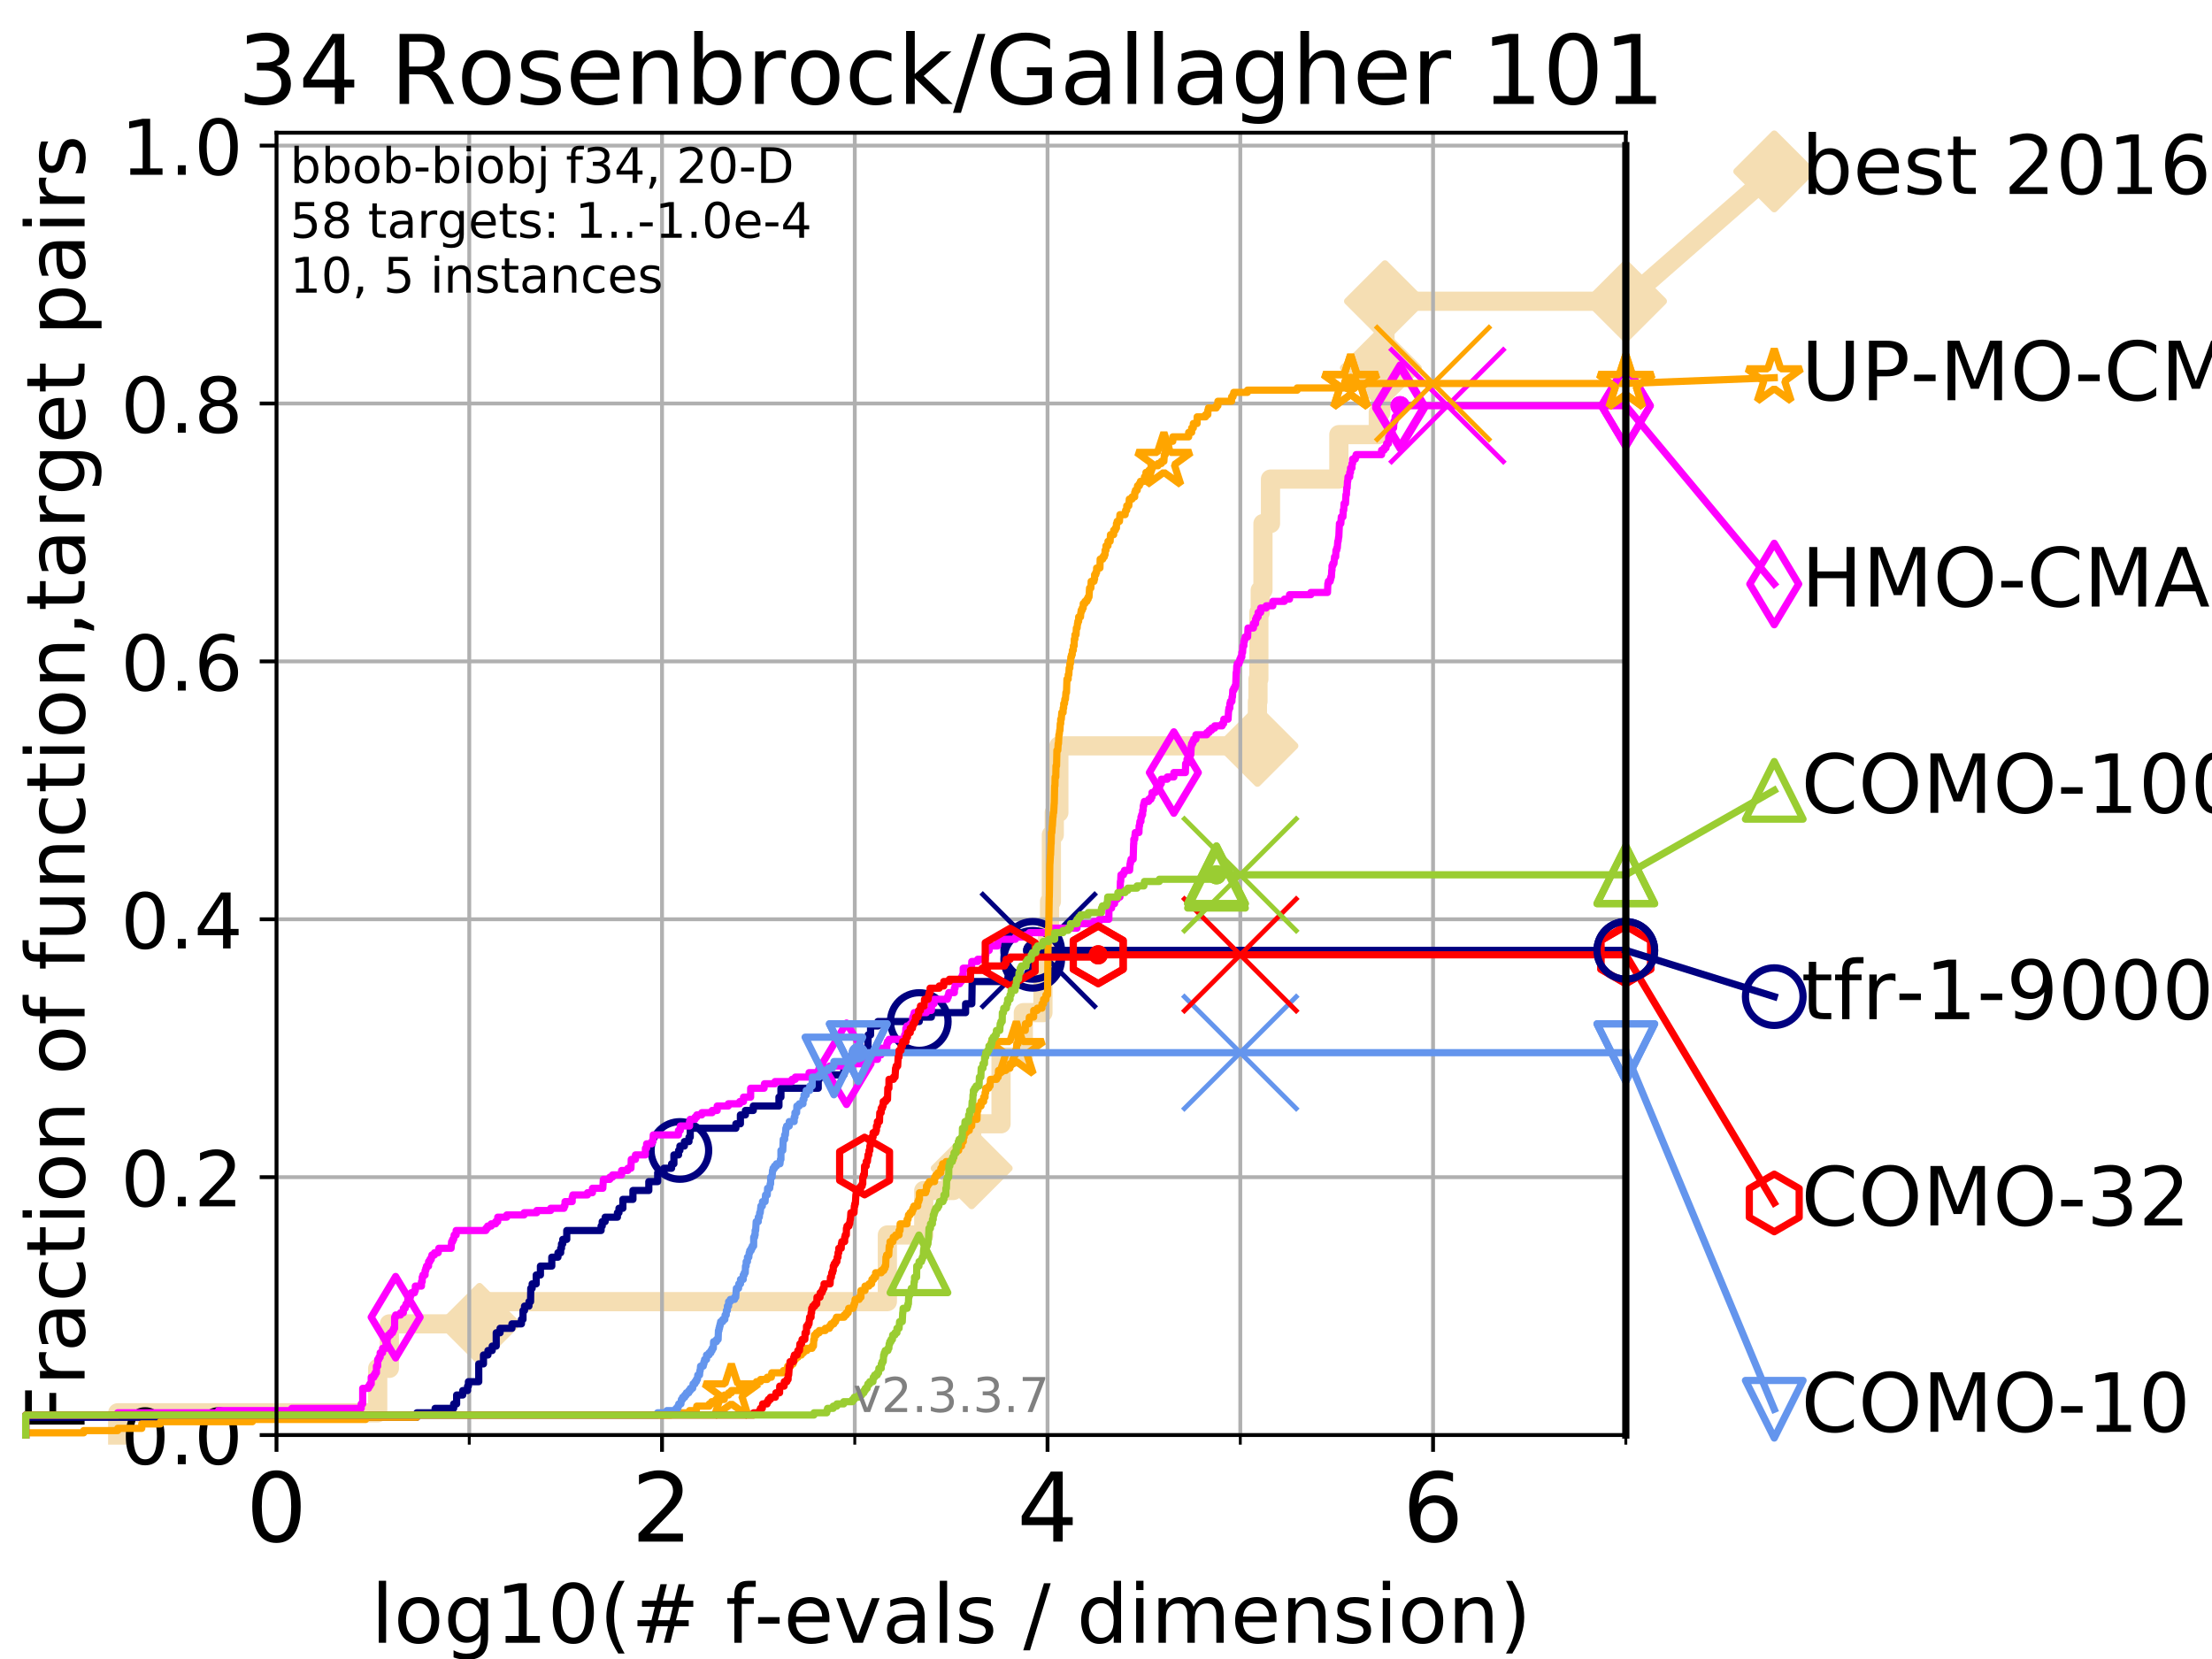 <?xml version="1.0" encoding="utf-8" standalone="no"?>
<!DOCTYPE svg PUBLIC "-//W3C//DTD SVG 1.1//EN"
  "http://www.w3.org/Graphics/SVG/1.1/DTD/svg11.dtd">
<!-- Created with matplotlib (https://matplotlib.org/) -->
<svg height="345.6pt" version="1.1" viewBox="0 0 460.8 345.6" width="460.8pt" xmlns="http://www.w3.org/2000/svg" xmlns:xlink="http://www.w3.org/1999/xlink">
 <defs>
  <style type="text/css">
*{stroke-linecap:butt;stroke-linejoin:round;}
  </style>
 </defs>
 <g id="figure_1">
  <g id="patch_1">
   <path d="M 0 345.6 
L 460.8 345.6 
L 460.8 0 
L 0 0 
z
" style="fill:#ffffff;"/>
  </g>
  <g id="axes_1">
   <g id="patch_2">
    <path d="M 57.6 298.944 
L 338.688 298.944 
L 338.688 27.648 
L 57.6 27.648 
z
" style="fill:#ffffff;"/>
   </g>
   <g id="line2d_1">
    <path d="M 24.516 298.944 
L 24.516 294.313 
L 78.683 294.313 
L 78.683 285.05 
L 81.109 285.05 
L 81.109 275.788 
L 99.887 275.788 
L 99.887 271.157 
L 184.855 271.157 
L 184.855 257.263 
L 192.435 257.263 
L 192.435 248.001 
L 198.586 248.001 
L 198.586 243.37 
L 202.42 243.37 
L 202.42 234.107 
L 208.536 234.107 
L 208.536 220.214 
L 213.18 220.214 
L 213.18 210.951 
L 217.262 210.951 
L 217.262 201.689 
L 218.21 201.689 
L 218.21 192.426 
L 218.642 192.426 
L 218.642 187.795 
L 219.023 187.795 
L 219.023 173.901 
L 219.626 173.901 
L 219.626 169.27 
L 220.579 169.27 
L 220.579 155.377 
L 261.943 155.377 
L 261.943 146.114 
L 262.06 146.114 
L 262.06 141.483 
L 262.243 141.483 
L 262.243 127.589 
L 262.529 127.589 
L 262.529 122.958 
L 263.099 122.958 
L 263.099 109.065 
L 264.667 109.065 
L 264.667 99.802 
L 278.907 99.802 
L 278.907 90.54 
L 287.122 90.54 
L 287.122 85.909 
L 287.662 85.909 
L 287.662 76.646 
L 288.514 76.646 
L 288.514 62.753 
L 338.688 62.753 
" style="fill:none;stroke:#f5deb3;stroke-linecap:square;stroke-width:4;"/>
   </g>
   <g id="line2d_2">
    <defs>
     <path d="M 0 7.778 
L 7.778 0 
L 0 -7.778 
L -7.778 0 
z
" id="m68704da6bd" style="stroke:#f5deb3;stroke-linejoin:miter;stroke-width:1.5;"/>
    </defs>
    <g>
     <use style="fill:#f5deb3;stroke:#f5deb3;stroke-linejoin:miter;stroke-width:1.5;" x="99.887" xlink:href="#m68704da6bd" y="275.788"/>
     <use style="fill:#f5deb3;stroke:#f5deb3;stroke-linejoin:miter;stroke-width:1.5;" x="202.42" xlink:href="#m68704da6bd" y="243.37"/>
     <use style="fill:#f5deb3;stroke:#f5deb3;stroke-linejoin:miter;stroke-width:1.5;" x="261.943" xlink:href="#m68704da6bd" y="155.377"/>
     <use style="fill:#f5deb3;stroke:#f5deb3;stroke-linejoin:miter;stroke-width:1.5;" x="287.662" xlink:href="#m68704da6bd" y="76.646"/>
     <use style="fill:#f5deb3;stroke:#f5deb3;stroke-linejoin:miter;stroke-width:1.5;" x="288.514" xlink:href="#m68704da6bd" y="62.753"/>
     <use style="fill:#f5deb3;stroke:#f5deb3;stroke-linejoin:miter;stroke-width:1.5;" x="338.688" xlink:href="#m68704da6bd" y="62.753"/>
    </g>
   </g>
   <g id="line2d_3">
    <path style="fill:none;stroke:#f5deb3;stroke-linecap:square;stroke-width:4;"/>
    <g/>
   </g>
   <g id="line2d_4">
    <path d="M 338.688 62.753 
L 369.608 35.706 
" style="fill:none;stroke:#f5deb3;stroke-linecap:square;stroke-width:4;"/>
    <g>
     <use style="fill:#f5deb3;stroke:#f5deb3;stroke-linejoin:miter;stroke-width:1.5;" x="338.688" xlink:href="#m68704da6bd" y="62.753"/>
     <use style="fill:#f5deb3;stroke:#f5deb3;stroke-linejoin:miter;stroke-width:1.5;" x="369.608" xlink:href="#m68704da6bd" y="35.706"/>
    </g>
   </g>
   <g id="matplotlib.axis_1">
    <g id="xtick_1">
     <g id="line2d_5">
      <path clip-path="url(#pf8689ab220)" d="M 57.6 298.944 
L 57.6 27.648 
" style="fill:none;stroke:#b0b0b0;stroke-linecap:square;stroke-width:0.8;"/>
     </g>
     <g id="line2d_6">
      <defs>
       <path d="M 0 0 
L 0 3.5 
" id="m49576b1123" style="stroke:#000000;stroke-width:0.8;"/>
      </defs>
      <g>
       <use style="stroke:#000000;stroke-width:0.8;" x="57.6" xlink:href="#m49576b1123" y="298.944"/>
      </g>
     </g>
     <g id="text_1">
      <!-- 0 -->
      <defs>
       <path d="M 31.781 66.406 
Q 24.172 66.406 20.328 58.906 
Q 16.5 51.422 16.5 36.375 
Q 16.5 21.391 20.328 13.891 
Q 24.172 6.391 31.781 6.391 
Q 39.453 6.391 43.281 13.891 
Q 47.125 21.391 47.125 36.375 
Q 47.125 51.422 43.281 58.906 
Q 39.453 66.406 31.781 66.406 
z
M 31.781 74.219 
Q 44.047 74.219 50.516 64.516 
Q 56.984 54.828 56.984 36.375 
Q 56.984 17.969 50.516 8.266 
Q 44.047 -1.422 31.781 -1.422 
Q 19.531 -1.422 13.062 8.266 
Q 6.594 17.969 6.594 36.375 
Q 6.594 54.828 13.062 64.516 
Q 19.531 74.219 31.781 74.219 
z
" id="DejaVuSans-48"/>
      </defs>
      <g transform="translate(51.237 321.141)scale(0.2 -0.2)">
       <use xlink:href="#DejaVuSans-48"/>
      </g>
     </g>
    </g>
    <g id="xtick_2">
     <g id="line2d_7">
      <path clip-path="url(#pf8689ab220)" d="M 137.911 298.944 
L 137.911 27.648 
" style="fill:none;stroke:#b0b0b0;stroke-linecap:square;stroke-width:0.8;"/>
     </g>
     <g id="line2d_8">
      <g>
       <use style="stroke:#000000;stroke-width:0.8;" x="137.911" xlink:href="#m49576b1123" y="298.944"/>
      </g>
     </g>
     <g id="text_2">
      <!-- 2 -->
      <defs>
       <path d="M 19.188 8.297 
L 53.609 8.297 
L 53.609 0 
L 7.328 0 
L 7.328 8.297 
Q 12.938 14.109 22.625 23.891 
Q 32.328 33.688 34.812 36.531 
Q 39.547 41.844 41.422 45.531 
Q 43.312 49.219 43.312 52.781 
Q 43.312 58.594 39.234 62.25 
Q 35.156 65.922 28.609 65.922 
Q 23.969 65.922 18.812 64.312 
Q 13.672 62.703 7.812 59.422 
L 7.812 69.391 
Q 13.766 71.781 18.938 73 
Q 24.125 74.219 28.422 74.219 
Q 39.75 74.219 46.484 68.547 
Q 53.219 62.891 53.219 53.422 
Q 53.219 48.922 51.531 44.891 
Q 49.859 40.875 45.406 35.406 
Q 44.188 33.984 37.641 27.219 
Q 31.109 20.453 19.188 8.297 
z
" id="DejaVuSans-50"/>
      </defs>
      <g transform="translate(131.548 321.141)scale(0.2 -0.2)">
       <use xlink:href="#DejaVuSans-50"/>
      </g>
     </g>
    </g>
    <g id="xtick_3">
     <g id="line2d_9">
      <path clip-path="url(#pf8689ab220)" d="M 218.222 298.944 
L 218.222 27.648 
" style="fill:none;stroke:#b0b0b0;stroke-linecap:square;stroke-width:0.8;"/>
     </g>
     <g id="line2d_10">
      <g>
       <use style="stroke:#000000;stroke-width:0.8;" x="218.222" xlink:href="#m49576b1123" y="298.944"/>
      </g>
     </g>
     <g id="text_3">
      <!-- 4 -->
      <defs>
       <path d="M 37.797 64.312 
L 12.891 25.391 
L 37.797 25.391 
z
M 35.203 72.906 
L 47.609 72.906 
L 47.609 25.391 
L 58.016 25.391 
L 58.016 17.188 
L 47.609 17.188 
L 47.609 0 
L 37.797 0 
L 37.797 17.188 
L 4.891 17.188 
L 4.891 26.703 
z
" id="DejaVuSans-52"/>
      </defs>
      <g transform="translate(211.859 321.141)scale(0.2 -0.2)">
       <use xlink:href="#DejaVuSans-52"/>
      </g>
     </g>
    </g>
    <g id="xtick_4">
     <g id="line2d_11">
      <path clip-path="url(#pf8689ab220)" d="M 298.533 298.944 
L 298.533 27.648 
" style="fill:none;stroke:#b0b0b0;stroke-linecap:square;stroke-width:0.8;"/>
     </g>
     <g id="line2d_12">
      <g>
       <use style="stroke:#000000;stroke-width:0.8;" x="298.533" xlink:href="#m49576b1123" y="298.944"/>
      </g>
     </g>
     <g id="text_4">
      <!-- 6 -->
      <defs>
       <path d="M 33.016 40.375 
Q 26.375 40.375 22.484 35.828 
Q 18.609 31.297 18.609 23.391 
Q 18.609 15.531 22.484 10.953 
Q 26.375 6.391 33.016 6.391 
Q 39.656 6.391 43.531 10.953 
Q 47.406 15.531 47.406 23.391 
Q 47.406 31.297 43.531 35.828 
Q 39.656 40.375 33.016 40.375 
z
M 52.594 71.297 
L 52.594 62.312 
Q 48.875 64.062 45.094 64.984 
Q 41.312 65.922 37.594 65.922 
Q 27.828 65.922 22.672 59.328 
Q 17.531 52.734 16.797 39.406 
Q 19.672 43.656 24.016 45.922 
Q 28.375 48.188 33.594 48.188 
Q 44.578 48.188 50.953 41.516 
Q 57.328 34.859 57.328 23.391 
Q 57.328 12.156 50.688 5.359 
Q 44.047 -1.422 33.016 -1.422 
Q 20.359 -1.422 13.672 8.266 
Q 6.984 17.969 6.984 36.375 
Q 6.984 53.656 15.188 63.938 
Q 23.391 74.219 37.203 74.219 
Q 40.922 74.219 44.703 73.484 
Q 48.484 72.75 52.594 71.297 
z
" id="DejaVuSans-54"/>
      </defs>
      <g transform="translate(292.17 321.141)scale(0.2 -0.2)">
       <use xlink:href="#DejaVuSans-54"/>
      </g>
     </g>
    </g>
    <g id="xtick_5">
     <g id="line2d_13">
      <path clip-path="url(#pf8689ab220)" d="M 97.755 298.944 
L 97.755 27.648 
" style="fill:none;stroke:#b0b0b0;stroke-linecap:square;stroke-width:0.8;"/>
     </g>
     <g id="line2d_14">
      <defs>
       <path d="M 0 0 
L 0 2 
" id="m46e4d02076" style="stroke:#000000;stroke-width:0.6;"/>
      </defs>
      <g>
       <use style="stroke:#000000;stroke-width:0.6;" x="97.755" xlink:href="#m46e4d02076" y="298.944"/>
      </g>
     </g>
    </g>
    <g id="xtick_6">
     <g id="line2d_15">
      <path clip-path="url(#pf8689ab220)" d="M 178.066 298.944 
L 178.066 27.648 
" style="fill:none;stroke:#b0b0b0;stroke-linecap:square;stroke-width:0.8;"/>
     </g>
     <g id="line2d_16">
      <g>
       <use style="stroke:#000000;stroke-width:0.6;" x="178.066" xlink:href="#m46e4d02076" y="298.944"/>
      </g>
     </g>
    </g>
    <g id="xtick_7">
     <g id="line2d_17">
      <path clip-path="url(#pf8689ab220)" d="M 258.377 298.944 
L 258.377 27.648 
" style="fill:none;stroke:#b0b0b0;stroke-linecap:square;stroke-width:0.8;"/>
     </g>
     <g id="line2d_18">
      <g>
       <use style="stroke:#000000;stroke-width:0.6;" x="258.377" xlink:href="#m46e4d02076" y="298.944"/>
      </g>
     </g>
    </g>
    <g id="xtick_8">
     <g id="line2d_19">
      <path clip-path="url(#pf8689ab220)" d="M 338.688 298.944 
L 338.688 27.648 
" style="fill:none;stroke:#b0b0b0;stroke-linecap:square;stroke-width:0.8;"/>
     </g>
     <g id="line2d_20">
      <g>
       <use style="stroke:#000000;stroke-width:0.6;" x="338.688" xlink:href="#m46e4d02076" y="298.944"/>
      </g>
     </g>
    </g>
    <g id="text_5">
     <!-- log10(# f-evals / dimension) -->
     <defs>
      <path d="M 9.422 75.984 
L 18.406 75.984 
L 18.406 0 
L 9.422 0 
z
" id="DejaVuSans-108"/>
      <path d="M 30.609 48.391 
Q 23.391 48.391 19.188 42.75 
Q 14.984 37.109 14.984 27.297 
Q 14.984 17.484 19.156 11.844 
Q 23.344 6.203 30.609 6.203 
Q 37.797 6.203 41.984 11.859 
Q 46.188 17.531 46.188 27.297 
Q 46.188 37.016 41.984 42.703 
Q 37.797 48.391 30.609 48.391 
z
M 30.609 56 
Q 42.328 56 49.016 48.375 
Q 55.719 40.766 55.719 27.297 
Q 55.719 13.875 49.016 6.219 
Q 42.328 -1.422 30.609 -1.422 
Q 18.844 -1.422 12.172 6.219 
Q 5.516 13.875 5.516 27.297 
Q 5.516 40.766 12.172 48.375 
Q 18.844 56 30.609 56 
z
" id="DejaVuSans-111"/>
      <path d="M 45.406 27.984 
Q 45.406 37.75 41.375 43.109 
Q 37.359 48.484 30.078 48.484 
Q 22.859 48.484 18.828 43.109 
Q 14.797 37.75 14.797 27.984 
Q 14.797 18.266 18.828 12.891 
Q 22.859 7.516 30.078 7.516 
Q 37.359 7.516 41.375 12.891 
Q 45.406 18.266 45.406 27.984 
z
M 54.391 6.781 
Q 54.391 -7.172 48.188 -13.984 
Q 42 -20.797 29.203 -20.797 
Q 24.469 -20.797 20.266 -20.094 
Q 16.062 -19.391 12.109 -17.922 
L 12.109 -9.188 
Q 16.062 -11.328 19.922 -12.344 
Q 23.781 -13.375 27.781 -13.375 
Q 36.625 -13.375 41.016 -8.766 
Q 45.406 -4.156 45.406 5.172 
L 45.406 9.625 
Q 42.625 4.781 38.281 2.391 
Q 33.938 0 27.875 0 
Q 17.828 0 11.672 7.656 
Q 5.516 15.328 5.516 27.984 
Q 5.516 40.672 11.672 48.328 
Q 17.828 56 27.875 56 
Q 33.938 56 38.281 53.609 
Q 42.625 51.219 45.406 46.391 
L 45.406 54.688 
L 54.391 54.688 
z
" id="DejaVuSans-103"/>
      <path d="M 12.406 8.297 
L 28.516 8.297 
L 28.516 63.922 
L 10.984 60.406 
L 10.984 69.391 
L 28.422 72.906 
L 38.281 72.906 
L 38.281 8.297 
L 54.391 8.297 
L 54.391 0 
L 12.406 0 
z
" id="DejaVuSans-49"/>
      <path d="M 31 75.875 
Q 24.469 64.656 21.281 53.656 
Q 18.109 42.672 18.109 31.391 
Q 18.109 20.125 21.312 9.062 
Q 24.516 -2 31 -13.188 
L 23.188 -13.188 
Q 15.875 -1.703 12.234 9.375 
Q 8.594 20.453 8.594 31.391 
Q 8.594 42.281 12.203 53.312 
Q 15.828 64.359 23.188 75.875 
z
" id="DejaVuSans-40"/>
      <path d="M 51.125 44 
L 36.922 44 
L 32.812 27.688 
L 47.125 27.688 
z
M 43.797 71.781 
L 38.719 51.516 
L 52.984 51.516 
L 58.109 71.781 
L 65.922 71.781 
L 60.891 51.516 
L 76.125 51.516 
L 76.125 44 
L 58.984 44 
L 54.984 27.688 
L 70.516 27.688 
L 70.516 20.219 
L 53.078 20.219 
L 48 0 
L 40.188 0 
L 45.219 20.219 
L 30.906 20.219 
L 25.875 0 
L 18.016 0 
L 23.094 20.219 
L 7.719 20.219 
L 7.719 27.688 
L 24.906 27.688 
L 29 44 
L 13.281 44 
L 13.281 51.516 
L 30.906 51.516 
L 35.891 71.781 
z
" id="DejaVuSans-35"/>
      <path id="DejaVuSans-32"/>
      <path d="M 37.109 75.984 
L 37.109 68.5 
L 28.516 68.5 
Q 23.688 68.5 21.797 66.547 
Q 19.922 64.594 19.922 59.516 
L 19.922 54.688 
L 34.719 54.688 
L 34.719 47.703 
L 19.922 47.703 
L 19.922 0 
L 10.891 0 
L 10.891 47.703 
L 2.297 47.703 
L 2.297 54.688 
L 10.891 54.688 
L 10.891 58.5 
Q 10.891 67.625 15.141 71.797 
Q 19.391 75.984 28.609 75.984 
z
" id="DejaVuSans-102"/>
      <path d="M 4.891 31.391 
L 31.203 31.391 
L 31.203 23.391 
L 4.891 23.391 
z
" id="DejaVuSans-45"/>
      <path d="M 56.203 29.594 
L 56.203 25.203 
L 14.891 25.203 
Q 15.484 15.922 20.484 11.062 
Q 25.484 6.203 34.422 6.203 
Q 39.594 6.203 44.453 7.469 
Q 49.312 8.734 54.109 11.281 
L 54.109 2.781 
Q 49.266 0.734 44.188 -0.344 
Q 39.109 -1.422 33.891 -1.422 
Q 20.797 -1.422 13.156 6.188 
Q 5.516 13.812 5.516 26.812 
Q 5.516 40.234 12.766 48.109 
Q 20.016 56 32.328 56 
Q 43.359 56 49.781 48.891 
Q 56.203 41.797 56.203 29.594 
z
M 47.219 32.234 
Q 47.125 39.594 43.094 43.984 
Q 39.062 48.391 32.422 48.391 
Q 24.906 48.391 20.391 44.141 
Q 15.875 39.891 15.188 32.172 
z
" id="DejaVuSans-101"/>
      <path d="M 2.984 54.688 
L 12.5 54.688 
L 29.594 8.797 
L 46.688 54.688 
L 56.203 54.688 
L 35.688 0 
L 23.484 0 
z
" id="DejaVuSans-118"/>
      <path d="M 34.281 27.484 
Q 23.391 27.484 19.188 25 
Q 14.984 22.516 14.984 16.5 
Q 14.984 11.719 18.141 8.906 
Q 21.297 6.109 26.703 6.109 
Q 34.188 6.109 38.703 11.406 
Q 43.219 16.703 43.219 25.484 
L 43.219 27.484 
z
M 52.203 31.203 
L 52.203 0 
L 43.219 0 
L 43.219 8.297 
Q 40.141 3.328 35.547 0.953 
Q 30.953 -1.422 24.312 -1.422 
Q 15.922 -1.422 10.953 3.297 
Q 6 8.016 6 15.922 
Q 6 25.141 12.172 29.828 
Q 18.359 34.516 30.609 34.516 
L 43.219 34.516 
L 43.219 35.406 
Q 43.219 41.609 39.141 45 
Q 35.062 48.391 27.688 48.391 
Q 23 48.391 18.547 47.266 
Q 14.109 46.141 10.016 43.891 
L 10.016 52.203 
Q 14.938 54.109 19.578 55.047 
Q 24.219 56 28.609 56 
Q 40.484 56 46.344 49.844 
Q 52.203 43.703 52.203 31.203 
z
" id="DejaVuSans-97"/>
      <path d="M 44.281 53.078 
L 44.281 44.578 
Q 40.484 46.531 36.375 47.5 
Q 32.281 48.484 27.875 48.484 
Q 21.188 48.484 17.844 46.438 
Q 14.5 44.391 14.5 40.281 
Q 14.5 37.156 16.891 35.375 
Q 19.281 33.594 26.516 31.984 
L 29.594 31.297 
Q 39.156 29.25 43.188 25.516 
Q 47.219 21.781 47.219 15.094 
Q 47.219 7.469 41.188 3.016 
Q 35.156 -1.422 24.609 -1.422 
Q 20.219 -1.422 15.453 -0.562 
Q 10.688 0.297 5.422 2 
L 5.422 11.281 
Q 10.406 8.688 15.234 7.391 
Q 20.062 6.109 24.812 6.109 
Q 31.156 6.109 34.562 8.281 
Q 37.984 10.453 37.984 14.406 
Q 37.984 18.062 35.516 20.016 
Q 33.062 21.969 24.703 23.781 
L 21.578 24.516 
Q 13.234 26.266 9.516 29.906 
Q 5.812 33.547 5.812 39.891 
Q 5.812 47.609 11.281 51.797 
Q 16.75 56 26.812 56 
Q 31.781 56 36.172 55.266 
Q 40.578 54.547 44.281 53.078 
z
" id="DejaVuSans-115"/>
      <path d="M 25.391 72.906 
L 33.688 72.906 
L 8.297 -9.281 
L 0 -9.281 
z
" id="DejaVuSans-47"/>
      <path d="M 45.406 46.391 
L 45.406 75.984 
L 54.391 75.984 
L 54.391 0 
L 45.406 0 
L 45.406 8.203 
Q 42.578 3.328 38.25 0.953 
Q 33.938 -1.422 27.875 -1.422 
Q 17.969 -1.422 11.734 6.484 
Q 5.516 14.406 5.516 27.297 
Q 5.516 40.188 11.734 48.094 
Q 17.969 56 27.875 56 
Q 33.938 56 38.25 53.625 
Q 42.578 51.266 45.406 46.391 
z
M 14.797 27.297 
Q 14.797 17.391 18.875 11.75 
Q 22.953 6.109 30.078 6.109 
Q 37.203 6.109 41.297 11.75 
Q 45.406 17.391 45.406 27.297 
Q 45.406 37.203 41.297 42.844 
Q 37.203 48.484 30.078 48.484 
Q 22.953 48.484 18.875 42.844 
Q 14.797 37.203 14.797 27.297 
z
" id="DejaVuSans-100"/>
      <path d="M 9.422 54.688 
L 18.406 54.688 
L 18.406 0 
L 9.422 0 
z
M 9.422 75.984 
L 18.406 75.984 
L 18.406 64.594 
L 9.422 64.594 
z
" id="DejaVuSans-105"/>
      <path d="M 52 44.188 
Q 55.375 50.25 60.062 53.125 
Q 64.75 56 71.094 56 
Q 79.641 56 84.281 50.016 
Q 88.922 44.047 88.922 33.016 
L 88.922 0 
L 79.891 0 
L 79.891 32.719 
Q 79.891 40.578 77.094 44.375 
Q 74.312 48.188 68.609 48.188 
Q 61.625 48.188 57.562 43.547 
Q 53.516 38.922 53.516 30.906 
L 53.516 0 
L 44.484 0 
L 44.484 32.719 
Q 44.484 40.625 41.703 44.406 
Q 38.922 48.188 33.109 48.188 
Q 26.219 48.188 22.156 43.531 
Q 18.109 38.875 18.109 30.906 
L 18.109 0 
L 9.078 0 
L 9.078 54.688 
L 18.109 54.688 
L 18.109 46.188 
Q 21.188 51.219 25.484 53.609 
Q 29.781 56 35.688 56 
Q 41.656 56 45.828 52.969 
Q 50 49.953 52 44.188 
z
" id="DejaVuSans-109"/>
      <path d="M 54.891 33.016 
L 54.891 0 
L 45.906 0 
L 45.906 32.719 
Q 45.906 40.484 42.875 44.328 
Q 39.844 48.188 33.797 48.188 
Q 26.516 48.188 22.312 43.547 
Q 18.109 38.922 18.109 30.906 
L 18.109 0 
L 9.078 0 
L 9.078 54.688 
L 18.109 54.688 
L 18.109 46.188 
Q 21.344 51.125 25.703 53.562 
Q 30.078 56 35.797 56 
Q 45.219 56 50.047 50.172 
Q 54.891 44.344 54.891 33.016 
z
" id="DejaVuSans-110"/>
      <path d="M 8.016 75.875 
L 15.828 75.875 
Q 23.141 64.359 26.781 53.312 
Q 30.422 42.281 30.422 31.391 
Q 30.422 20.453 26.781 9.375 
Q 23.141 -1.703 15.828 -13.188 
L 8.016 -13.188 
Q 14.5 -2 17.703 9.062 
Q 20.906 20.125 20.906 31.391 
Q 20.906 42.672 17.703 53.656 
Q 14.5 64.656 8.016 75.875 
z
" id="DejaVuSans-41"/>
     </defs>
     <g transform="translate(77.303 342.218)scale(0.17 -0.17)">
      <use xlink:href="#DejaVuSans-108"/>
      <use x="27.783" xlink:href="#DejaVuSans-111"/>
      <use x="88.965" xlink:href="#DejaVuSans-103"/>
      <use x="152.441" xlink:href="#DejaVuSans-49"/>
      <use x="216.064" xlink:href="#DejaVuSans-48"/>
      <use x="279.688" xlink:href="#DejaVuSans-40"/>
      <use x="318.701" xlink:href="#DejaVuSans-35"/>
      <use x="402.49" xlink:href="#DejaVuSans-32"/>
      <use x="434.277" xlink:href="#DejaVuSans-102"/>
      <use x="469.404" xlink:href="#DejaVuSans-45"/>
      <use x="505.488" xlink:href="#DejaVuSans-101"/>
      <use x="567.012" xlink:href="#DejaVuSans-118"/>
      <use x="626.191" xlink:href="#DejaVuSans-97"/>
      <use x="687.471" xlink:href="#DejaVuSans-108"/>
      <use x="715.254" xlink:href="#DejaVuSans-115"/>
      <use x="767.354" xlink:href="#DejaVuSans-32"/>
      <use x="799.141" xlink:href="#DejaVuSans-47"/>
      <use x="832.832" xlink:href="#DejaVuSans-32"/>
      <use x="864.619" xlink:href="#DejaVuSans-100"/>
      <use x="928.096" xlink:href="#DejaVuSans-105"/>
      <use x="955.879" xlink:href="#DejaVuSans-109"/>
      <use x="1053.291" xlink:href="#DejaVuSans-101"/>
      <use x="1114.814" xlink:href="#DejaVuSans-110"/>
      <use x="1178.193" xlink:href="#DejaVuSans-115"/>
      <use x="1230.293" xlink:href="#DejaVuSans-105"/>
      <use x="1258.076" xlink:href="#DejaVuSans-111"/>
      <use x="1319.258" xlink:href="#DejaVuSans-110"/>
      <use x="1382.637" xlink:href="#DejaVuSans-41"/>
     </g>
    </g>
   </g>
   <g id="matplotlib.axis_2">
    <g id="ytick_1">
     <g id="line2d_21">
      <path clip-path="url(#pf8689ab220)" d="M 57.6 298.944 
L 338.688 298.944 
" style="fill:none;stroke:#b0b0b0;stroke-linecap:square;stroke-width:0.8;"/>
     </g>
     <g id="line2d_22">
      <defs>
       <path d="M 0 0 
L -3.5 0 
" id="m59e4d33011" style="stroke:#000000;stroke-width:0.8;"/>
      </defs>
      <g>
       <use style="stroke:#000000;stroke-width:0.8;" x="57.6" xlink:href="#m59e4d33011" y="298.944"/>
      </g>
     </g>
     <g id="text_6">
      <!-- 0.0 -->
      <defs>
       <path d="M 10.688 12.406 
L 21 12.406 
L 21 0 
L 10.688 0 
z
" id="DejaVuSans-46"/>
      </defs>
      <g transform="translate(25.155 305.023)scale(0.16 -0.16)">
       <use xlink:href="#DejaVuSans-48"/>
       <use x="63.623" xlink:href="#DejaVuSans-46"/>
       <use x="95.41" xlink:href="#DejaVuSans-48"/>
      </g>
     </g>
    </g>
    <g id="ytick_2">
     <g id="line2d_23">
      <path clip-path="url(#pf8689ab220)" d="M 57.6 245.222 
L 338.688 245.222 
" style="fill:none;stroke:#b0b0b0;stroke-linecap:square;stroke-width:0.8;"/>
     </g>
     <g id="line2d_24">
      <g>
       <use style="stroke:#000000;stroke-width:0.8;" x="57.6" xlink:href="#m59e4d33011" y="245.222"/>
      </g>
     </g>
     <g id="text_7">
      <!-- 0.2 -->
      <g transform="translate(25.155 251.301)scale(0.16 -0.16)">
       <use xlink:href="#DejaVuSans-48"/>
       <use x="63.623" xlink:href="#DejaVuSans-46"/>
       <use x="95.41" xlink:href="#DejaVuSans-50"/>
      </g>
     </g>
    </g>
    <g id="ytick_3">
     <g id="line2d_25">
      <path clip-path="url(#pf8689ab220)" d="M 57.6 191.5 
L 338.688 191.5 
" style="fill:none;stroke:#b0b0b0;stroke-linecap:square;stroke-width:0.8;"/>
     </g>
     <g id="line2d_26">
      <g>
       <use style="stroke:#000000;stroke-width:0.8;" x="57.6" xlink:href="#m59e4d33011" y="191.5"/>
      </g>
     </g>
     <g id="text_8">
      <!-- 0.4 -->
      <g transform="translate(25.155 197.579)scale(0.16 -0.16)">
       <use xlink:href="#DejaVuSans-48"/>
       <use x="63.623" xlink:href="#DejaVuSans-46"/>
       <use x="95.41" xlink:href="#DejaVuSans-52"/>
      </g>
     </g>
    </g>
    <g id="ytick_4">
     <g id="line2d_27">
      <path clip-path="url(#pf8689ab220)" d="M 57.6 137.778 
L 338.688 137.778 
" style="fill:none;stroke:#b0b0b0;stroke-linecap:square;stroke-width:0.8;"/>
     </g>
     <g id="line2d_28">
      <g>
       <use style="stroke:#000000;stroke-width:0.8;" x="57.6" xlink:href="#m59e4d33011" y="137.778"/>
      </g>
     </g>
     <g id="text_9">
      <!-- 0.6 -->
      <g transform="translate(25.155 143.857)scale(0.16 -0.16)">
       <use xlink:href="#DejaVuSans-48"/>
       <use x="63.623" xlink:href="#DejaVuSans-46"/>
       <use x="95.41" xlink:href="#DejaVuSans-54"/>
      </g>
     </g>
    </g>
    <g id="ytick_5">
     <g id="line2d_29">
      <path clip-path="url(#pf8689ab220)" d="M 57.6 84.056 
L 338.688 84.056 
" style="fill:none;stroke:#b0b0b0;stroke-linecap:square;stroke-width:0.8;"/>
     </g>
     <g id="line2d_30">
      <g>
       <use style="stroke:#000000;stroke-width:0.8;" x="57.6" xlink:href="#m59e4d33011" y="84.056"/>
      </g>
     </g>
     <g id="text_10">
      <!-- 0.8 -->
      <defs>
       <path d="M 31.781 34.625 
Q 24.75 34.625 20.719 30.859 
Q 16.703 27.094 16.703 20.516 
Q 16.703 13.922 20.719 10.156 
Q 24.75 6.391 31.781 6.391 
Q 38.812 6.391 42.859 10.172 
Q 46.922 13.969 46.922 20.516 
Q 46.922 27.094 42.891 30.859 
Q 38.875 34.625 31.781 34.625 
z
M 21.922 38.812 
Q 15.578 40.375 12.031 44.719 
Q 8.5 49.078 8.5 55.328 
Q 8.5 64.062 14.719 69.141 
Q 20.953 74.219 31.781 74.219 
Q 42.672 74.219 48.875 69.141 
Q 55.078 64.062 55.078 55.328 
Q 55.078 49.078 51.531 44.719 
Q 48 40.375 41.703 38.812 
Q 48.828 37.156 52.797 32.312 
Q 56.781 27.484 56.781 20.516 
Q 56.781 9.906 50.312 4.234 
Q 43.844 -1.422 31.781 -1.422 
Q 19.734 -1.422 13.25 4.234 
Q 6.781 9.906 6.781 20.516 
Q 6.781 27.484 10.781 32.312 
Q 14.797 37.156 21.922 38.812 
z
M 18.312 54.391 
Q 18.312 48.734 21.844 45.562 
Q 25.391 42.391 31.781 42.391 
Q 38.141 42.391 41.719 45.562 
Q 45.312 48.734 45.312 54.391 
Q 45.312 60.062 41.719 63.234 
Q 38.141 66.406 31.781 66.406 
Q 25.391 66.406 21.844 63.234 
Q 18.312 60.062 18.312 54.391 
z
" id="DejaVuSans-56"/>
      </defs>
      <g transform="translate(25.155 90.135)scale(0.16 -0.16)">
       <use xlink:href="#DejaVuSans-48"/>
       <use x="63.623" xlink:href="#DejaVuSans-46"/>
       <use x="95.41" xlink:href="#DejaVuSans-56"/>
      </g>
     </g>
    </g>
    <g id="ytick_6">
     <g id="line2d_31">
      <path clip-path="url(#pf8689ab220)" d="M 57.6 30.334 
L 338.688 30.334 
" style="fill:none;stroke:#b0b0b0;stroke-linecap:square;stroke-width:0.8;"/>
     </g>
     <g id="line2d_32">
      <g>
       <use style="stroke:#000000;stroke-width:0.8;" x="57.6" xlink:href="#m59e4d33011" y="30.334"/>
      </g>
     </g>
     <g id="text_11">
      <!-- 1.0 -->
      <g transform="translate(25.155 36.413)scale(0.16 -0.16)">
       <use xlink:href="#DejaVuSans-49"/>
       <use x="63.623" xlink:href="#DejaVuSans-46"/>
       <use x="95.41" xlink:href="#DejaVuSans-48"/>
      </g>
     </g>
    </g>
    <g id="text_12">
     <!-- Fraction of function,target pairs -->
     <defs>
      <path d="M 9.812 72.906 
L 51.703 72.906 
L 51.703 64.594 
L 19.672 64.594 
L 19.672 43.109 
L 48.578 43.109 
L 48.578 34.812 
L 19.672 34.812 
L 19.672 0 
L 9.812 0 
z
" id="DejaVuSans-70"/>
      <path d="M 41.109 46.297 
Q 39.594 47.172 37.812 47.578 
Q 36.031 48 33.891 48 
Q 26.266 48 22.188 43.047 
Q 18.109 38.094 18.109 28.812 
L 18.109 0 
L 9.078 0 
L 9.078 54.688 
L 18.109 54.688 
L 18.109 46.188 
Q 20.953 51.172 25.484 53.578 
Q 30.031 56 36.531 56 
Q 37.453 56 38.578 55.875 
Q 39.703 55.766 41.062 55.516 
z
" id="DejaVuSans-114"/>
      <path d="M 48.781 52.594 
L 48.781 44.188 
Q 44.969 46.297 41.141 47.344 
Q 37.312 48.391 33.406 48.391 
Q 24.656 48.391 19.812 42.844 
Q 14.984 37.312 14.984 27.297 
Q 14.984 17.281 19.812 11.734 
Q 24.656 6.203 33.406 6.203 
Q 37.312 6.203 41.141 7.25 
Q 44.969 8.297 48.781 10.406 
L 48.781 2.094 
Q 45.016 0.344 40.984 -0.531 
Q 36.969 -1.422 32.422 -1.422 
Q 20.062 -1.422 12.781 6.344 
Q 5.516 14.109 5.516 27.297 
Q 5.516 40.672 12.859 48.328 
Q 20.219 56 33.016 56 
Q 37.156 56 41.109 55.141 
Q 45.062 54.297 48.781 52.594 
z
" id="DejaVuSans-99"/>
      <path d="M 18.312 70.219 
L 18.312 54.688 
L 36.812 54.688 
L 36.812 47.703 
L 18.312 47.703 
L 18.312 18.016 
Q 18.312 11.328 20.141 9.422 
Q 21.969 7.516 27.594 7.516 
L 36.812 7.516 
L 36.812 0 
L 27.594 0 
Q 17.188 0 13.234 3.875 
Q 9.281 7.766 9.281 18.016 
L 9.281 47.703 
L 2.688 47.703 
L 2.688 54.688 
L 9.281 54.688 
L 9.281 70.219 
z
" id="DejaVuSans-116"/>
      <path d="M 8.5 21.578 
L 8.5 54.688 
L 17.484 54.688 
L 17.484 21.922 
Q 17.484 14.156 20.5 10.266 
Q 23.531 6.391 29.594 6.391 
Q 36.859 6.391 41.078 11.031 
Q 45.312 15.672 45.312 23.688 
L 45.312 54.688 
L 54.297 54.688 
L 54.297 0 
L 45.312 0 
L 45.312 8.406 
Q 42.047 3.422 37.719 1 
Q 33.406 -1.422 27.688 -1.422 
Q 18.266 -1.422 13.375 4.438 
Q 8.5 10.297 8.5 21.578 
z
M 31.109 56 
z
" id="DejaVuSans-117"/>
      <path d="M 11.719 12.406 
L 22.016 12.406 
L 22.016 4 
L 14.016 -11.625 
L 7.719 -11.625 
L 11.719 4 
z
" id="DejaVuSans-44"/>
      <path d="M 18.109 8.203 
L 18.109 -20.797 
L 9.078 -20.797 
L 9.078 54.688 
L 18.109 54.688 
L 18.109 46.391 
Q 20.953 51.266 25.266 53.625 
Q 29.594 56 35.594 56 
Q 45.562 56 51.781 48.094 
Q 58.016 40.188 58.016 27.297 
Q 58.016 14.406 51.781 6.484 
Q 45.562 -1.422 35.594 -1.422 
Q 29.594 -1.422 25.266 0.953 
Q 20.953 3.328 18.109 8.203 
z
M 48.688 27.297 
Q 48.688 37.203 44.609 42.844 
Q 40.531 48.484 33.406 48.484 
Q 26.266 48.484 22.188 42.844 
Q 18.109 37.203 18.109 27.297 
Q 18.109 17.391 22.188 11.75 
Q 26.266 6.109 33.406 6.109 
Q 40.531 6.109 44.609 11.75 
Q 48.688 17.391 48.688 27.297 
z
" id="DejaVuSans-112"/>
     </defs>
     <g transform="translate(17.62 298.435)rotate(-90)scale(0.17 -0.17)">
      <use xlink:href="#DejaVuSans-70"/>
      <use x="57.41" xlink:href="#DejaVuSans-114"/>
      <use x="98.523" xlink:href="#DejaVuSans-97"/>
      <use x="159.803" xlink:href="#DejaVuSans-99"/>
      <use x="214.783" xlink:href="#DejaVuSans-116"/>
      <use x="253.992" xlink:href="#DejaVuSans-105"/>
      <use x="281.775" xlink:href="#DejaVuSans-111"/>
      <use x="342.957" xlink:href="#DejaVuSans-110"/>
      <use x="406.336" xlink:href="#DejaVuSans-32"/>
      <use x="438.123" xlink:href="#DejaVuSans-111"/>
      <use x="499.305" xlink:href="#DejaVuSans-102"/>
      <use x="534.51" xlink:href="#DejaVuSans-32"/>
      <use x="566.297" xlink:href="#DejaVuSans-102"/>
      <use x="601.502" xlink:href="#DejaVuSans-117"/>
      <use x="664.881" xlink:href="#DejaVuSans-110"/>
      <use x="728.26" xlink:href="#DejaVuSans-99"/>
      <use x="783.24" xlink:href="#DejaVuSans-116"/>
      <use x="822.449" xlink:href="#DejaVuSans-105"/>
      <use x="850.232" xlink:href="#DejaVuSans-111"/>
      <use x="911.414" xlink:href="#DejaVuSans-110"/>
      <use x="974.793" xlink:href="#DejaVuSans-44"/>
      <use x="1006.58" xlink:href="#DejaVuSans-116"/>
      <use x="1045.789" xlink:href="#DejaVuSans-97"/>
      <use x="1107.068" xlink:href="#DejaVuSans-114"/>
      <use x="1148.166" xlink:href="#DejaVuSans-103"/>
      <use x="1211.643" xlink:href="#DejaVuSans-101"/>
      <use x="1273.166" xlink:href="#DejaVuSans-116"/>
      <use x="1312.375" xlink:href="#DejaVuSans-32"/>
      <use x="1344.162" xlink:href="#DejaVuSans-112"/>
      <use x="1407.639" xlink:href="#DejaVuSans-97"/>
      <use x="1468.918" xlink:href="#DejaVuSans-105"/>
      <use x="1496.701" xlink:href="#DejaVuSans-114"/>
      <use x="1537.814" xlink:href="#DejaVuSans-115"/>
     </g>
    </g>
   </g>
   <g id="line2d_33">
    <defs>
     <path d="M 0 1.5 
C 0.398 1.5 0.779 1.342 1.061 1.061 
C 1.342 0.779 1.5 0.398 1.5 0 
C 1.5 -0.398 1.342 -0.779 1.061 -1.061 
C 0.779 -1.342 0.398 -1.5 0 -1.5 
C -0.398 -1.5 -0.779 -1.342 -1.061 -1.061 
C -1.342 -0.779 -1.5 -0.398 -1.5 0 
C -1.5 0.398 -1.342 0.779 -1.061 1.061 
C -0.779 1.342 -0.398 1.5 0 1.5 
z
" id="m492c27ef75" style="stroke:#f5deb3;"/>
    </defs>
    <g>
     <use style="fill:#f5deb3;stroke:#f5deb3;" x="288.514" xlink:href="#m492c27ef75" y="62.753"/>
     <use style="fill:#f5deb3;stroke:#f5deb3;" x="288.514" xlink:href="#m492c27ef75" y="62.753"/>
    </g>
   </g>
   <g id="line2d_34">
    <defs>
     <path d="M 0 1.5 
C 0.398 1.5 0.779 1.342 1.061 1.061 
C 1.342 0.779 1.5 0.398 1.5 0 
C 1.5 -0.398 1.342 -0.779 1.061 -1.061 
C 0.779 -1.342 0.398 -1.5 0 -1.5 
C -0.398 -1.5 -0.779 -1.342 -1.061 -1.061 
C -1.342 -0.779 -1.5 -0.398 -1.5 0 
C -1.5 0.398 -1.342 0.779 -1.061 1.061 
C -0.779 1.342 -0.398 1.5 0 1.5 
z
" id="m345251a668" style="stroke:#000080;"/>
    </defs>
    <g>
     <use style="fill:#000080;stroke:#000080;" x="215.13" xlink:href="#m345251a668" y="197.984"/>
     <use style="fill:#000080;stroke:#000080;" x="215.13" xlink:href="#m345251a668" y="197.984"/>
    </g>
   </g>
   <g id="line2d_35">
    <path d="M 5.357 298.944 
L 5.357 295.239 
L 86.847 295.239 
L 86.847 294.313 
L 90.641 294.313 
L 90.641 293.387 
L 94.506 293.387 
L 94.506 292.46 
L 95.125 292.46 
L 95.125 290.608 
L 96.396 290.608 
L 96.396 289.682 
L 97.403 289.682 
L 97.403 288.755 
L 97.58 288.755 
L 97.58 287.829 
L 99.732 287.829 
L 99.732 284.124 
L 100.716 284.124 
L 100.716 282.272 
L 101.647 282.272 
L 101.647 281.345 
L 102.531 281.345 
L 102.531 280.419 
L 103.372 280.419 
L 103.372 277.64 
L 104.175 277.64 
L 104.175 276.714 
L 106.646 276.714 
L 106.646 275.788 
L 108.625 275.788 
L 108.625 274.862 
L 108.949 274.862 
L 108.949 273.009 
L 109.267 273.009 
L 109.267 272.083 
L 110.189 272.083 
L 110.189 271.157 
L 110.527 271.157 
L 110.569 268.378 
L 110.86 268.378 
L 110.86 267.452 
L 111.703 267.452 
L 111.703 265.599 
L 112.581 265.599 
L 112.581 263.747 
L 114.947 263.747 
L 114.947 261.894 
L 116.233 261.894 
L 116.233 260.968 
L 116.798 260.968 
L 116.798 260.042 
L 116.972 260.042 
L 116.972 259.116 
L 117.231 259.116 
L 117.231 258.189 
L 118.067 258.189 
L 118.067 256.337 
L 125.22 256.337 
L 125.22 255.411 
L 125.453 255.411 
L 125.453 254.484 
L 126.065 254.484 
L 126.065 253.558 
L 128.62 253.558 
L 128.62 252.632 
L 128.944 252.632 
L 128.944 251.706 
L 129.756 251.706 
L 129.756 249.853 
L 131.852 249.853 
L 131.852 248.001 
L 135.159 248.001 
L 135.159 246.148 
L 137.007 246.148 
L 137.007 244.296 
L 138.307 244.296 
L 138.307 243.37 
L 139.903 243.37 
L 139.903 242.443 
L 140.386 242.443 
L 140.386 240.591 
L 141.357 240.591 
L 141.357 239.665 
L 141.634 239.665 
L 141.634 238.738 
L 142.573 238.738 
L 142.573 237.812 
L 143.528 237.812 
L 143.528 236.886 
L 143.791 236.886 
L 143.791 235.033 
L 153.294 235.033 
L 153.294 234.107 
L 154.239 234.107 
L 154.239 232.255 
L 155.284 232.255 
L 155.284 231.328 
L 156.924 231.328 
L 156.924 230.402 
L 162.269 230.402 
L 162.269 228.55 
L 162.683 228.55 
L 162.683 226.697 
L 170.453 226.697 
L 170.453 224.845 
L 170.671 224.845 
L 170.671 223.918 
L 175.786 223.918 
L 175.786 222.066 
L 176.253 222.066 
L 176.253 220.214 
L 180.626 220.214 
L 180.626 218.361 
L 180.801 218.361 
L 180.851 215.582 
L 181.356 215.582 
L 181.356 213.73 
L 182.883 213.73 
L 182.883 212.804 
L 191.501 212.804 
L 191.501 211.877 
L 194.025 211.877 
L 194.025 210.951 
L 201.152 210.951 
L 201.152 209.099 
L 202.447 209.099 
L 202.521 204.467 
L 209.975 204.467 
L 209.975 203.541 
L 214.087 203.541 
L 214.087 202.615 
L 215.091 202.615 
L 215.13 197.984 
L 338.688 197.984 
L 338.688 197.984 
" style="fill:none;stroke:#000080;stroke-linecap:square;stroke-width:1.5;"/>
   </g>
   <g id="line2d_36">
    <defs>
     <path d="M 0 6 
C 1.591 6 3.117 5.368 4.243 4.243 
C 5.368 3.117 6 1.591 6 0 
C 6 -1.591 5.368 -3.117 4.243 -4.243 
C 3.117 -5.368 1.591 -6 0 -6 
C -1.591 -6 -3.117 -5.368 -4.243 -4.243 
C -5.368 -3.117 -6 -1.591 -6 0 
C -6 1.591 -5.368 3.117 -4.243 4.243 
C -3.117 5.368 -1.591 6 0 6 
z
" id="m53c5a6340c" style="stroke:#000080;stroke-width:1.5;"/>
    </defs>
    <g>
     <use style="fill-opacity:0;stroke:#000080;stroke-width:1.5;" x="141.634" xlink:href="#m53c5a6340c" y="239.665"/>
     <use style="fill-opacity:0;stroke:#000080;stroke-width:1.5;" x="191.501" xlink:href="#m53c5a6340c" y="212.804"/>
     <use style="fill-opacity:0;stroke:#000080;stroke-width:1.5;" x="215.13" xlink:href="#m53c5a6340c" y="199.836"/>
     <use style="fill-opacity:0;stroke:#000080;stroke-width:1.5;" x="215.13" xlink:href="#m53c5a6340c" y="197.984"/>
     <use style="fill-opacity:0;stroke:#000080;stroke-width:1.5;" x="338.688" xlink:href="#m53c5a6340c" y="197.984"/>
    </g>
   </g>
   <g id="line2d_37">
    <path style="fill:none;stroke:#000080;stroke-linecap:square;stroke-width:1.5;"/>
    <g/>
   </g>
   <g id="line2d_38">
    <path clip-path="url(#pf8689ab220)" d="M 216.385 197.984 
" style="fill:none;stroke:#000080;stroke-linecap:square;stroke-width:1.5;"/>
    <defs>
     <path d="M -12 12 
L 12 -12 
M -12 -12 
L 12 12 
" id="mafe4038b29" style="stroke:#000080;"/>
    </defs>
    <g clip-path="url(#pf8689ab220)">
     <use style="fill:#000080;stroke:#000080;" x="216.385" xlink:href="#mafe4038b29" y="197.984"/>
    </g>
   </g>
   <g id="line2d_39">
    <defs>
     <path d="M 0 1.5 
C 0.398 1.5 0.779 1.342 1.061 1.061 
C 1.342 0.779 1.5 0.398 1.5 0 
C 1.5 -0.398 1.342 -0.779 1.061 -1.061 
C 0.779 -1.342 0.398 -1.5 0 -1.5 
C -0.398 -1.5 -0.779 -1.342 -1.061 -1.061 
C -1.342 -0.779 -1.5 -0.398 -1.5 0 
C -1.5 0.398 -1.342 0.779 -1.061 1.061 
C -0.779 1.342 -0.398 1.5 0 1.5 
z
" id="ma1d5b405e5" style="stroke:#ff00ff;"/>
    </defs>
    <g>
     <use style="fill:#ff00ff;stroke:#ff00ff;" x="291.666" xlink:href="#ma1d5b405e5" y="84.519"/>
     <use style="fill:#ff00ff;stroke:#ff00ff;" x="291.666" xlink:href="#ma1d5b405e5" y="84.519"/>
    </g>
   </g>
   <g id="line2d_40">
    <path d="M 5.357 298.944 
L 5.357 294.776 
L 24.516 294.776 
L 24.516 294.313 
L 45.512 294.313 
L 45.512 293.85 
L 60.78 293.85 
L 60.78 293.387 
L 75.242 293.387 
L 75.242 292.46 
L 75.556 292.46 
L 75.556 289.218 
L 76.759 289.218 
L 76.759 288.755 
L 77.047 288.755 
L 77.047 288.292 
L 77.331 288.292 
L 77.331 286.903 
L 77.885 286.903 
L 77.885 286.44 
L 78.155 286.44 
L 78.155 285.977 
L 78.421 285.977 
L 78.421 284.587 
L 78.683 284.587 
L 78.683 283.198 
L 78.942 283.198 
L 78.942 282.735 
L 79.196 282.735 
L 79.196 281.809 
L 79.695 281.809 
L 79.695 280.882 
L 80.416 280.882 
L 80.416 279.493 
L 80.65 279.493 
L 80.65 278.567 
L 80.881 278.567 
L 80.881 278.104 
L 81.334 278.104 
L 81.334 277.64 
L 81.776 277.64 
L 81.776 277.177 
L 81.993 277.177 
L 81.993 276.714 
L 82.207 276.714 
L 82.207 274.399 
L 82.418 274.399 
L 82.418 273.935 
L 83.438 273.935 
L 83.438 273.472 
L 84.023 273.472 
L 84.023 272.546 
L 84.402 272.546 
L 84.402 272.083 
L 84.588 272.083 
L 84.588 271.62 
L 84.956 271.62 
L 84.956 270.694 
L 85.315 270.694 
L 85.315 270.231 
L 85.492 270.231 
L 85.492 269.767 
L 85.667 269.767 
L 85.667 269.304 
L 86.351 269.304 
L 86.351 268.841 
L 86.518 268.841 
L 86.518 267.915 
L 87.799 267.915 
L 87.799 266.989 
L 87.952 266.989 
L 87.952 266.062 
L 88.105 266.062 
L 88.105 265.599 
L 88.554 265.599 
L 88.554 264.673 
L 88.701 264.673 
L 88.701 264.21 
L 88.847 264.21 
L 88.847 263.747 
L 89.278 263.747 
L 89.278 262.821 
L 89.559 262.821 
L 89.559 262.357 
L 89.836 262.357 
L 89.836 261.894 
L 89.973 261.894 
L 89.973 261.431 
L 90.509 261.431 
L 90.509 260.968 
L 91.284 260.968 
L 91.284 260.505 
L 91.41 260.505 
L 91.41 260.042 
L 93.973 260.042 
L 94.081 258.653 
L 94.295 258.653 
L 94.295 258.189 
L 94.506 258.189 
L 94.611 257.263 
L 95.023 257.263 
L 95.023 256.337 
L 101.223 256.337 
L 101.223 255.874 
L 101.577 255.874 
L 101.577 255.411 
L 102.331 255.411 
L 102.331 254.948 
L 103.246 254.948 
L 103.246 254.484 
L 103.685 254.484 
L 103.685 253.558 
L 105.566 253.558 
L 105.566 253.095 
L 109.177 253.095 
L 109.177 252.632 
L 111.82 252.632 
L 111.82 252.169 
L 114.718 252.169 
L 114.718 251.706 
L 117.486 251.706 
L 117.486 251.243 
L 117.682 251.243 
L 117.71 250.316 
L 119.199 250.316 
L 119.199 249.39 
L 119.326 249.39 
L 119.326 248.927 
L 122.383 248.927 
L 122.383 248.464 
L 123.414 248.464 
L 123.414 247.538 
L 125.577 247.538 
L 125.683 245.685 
L 127.035 245.685 
L 127.035 245.222 
L 127.596 245.222 
L 127.596 244.759 
L 129.49 244.759 
L 129.49 243.833 
L 130.796 243.833 
L 130.796 243.37 
L 131.44 243.37 
L 131.503 241.517 
L 132.375 241.517 
L 132.375 240.591 
L 134.439 240.591 
L 134.45 239.201 
L 134.703 239.201 
L 134.703 238.275 
L 135.761 238.275 
L 135.761 237.812 
L 136.025 237.812 
L 136.083 236.423 
L 141.336 236.423 
L 141.336 235.496 
L 141.718 235.496 
L 141.718 234.57 
L 143.647 234.57 
L 143.647 233.644 
L 143.772 233.644 
L 143.772 233.181 
L 144.789 233.181 
L 144.789 232.718 
L 145.155 232.718 
L 145.155 232.255 
L 146.194 232.255 
L 146.194 231.792 
L 148.349 231.792 
L 148.349 231.328 
L 149.405 231.328 
L 149.405 230.402 
L 151.72 230.402 
L 151.72 229.939 
L 154.098 229.939 
L 154.098 229.476 
L 154.887 229.476 
L 154.887 228.55 
L 156.37 228.55 
L 156.379 226.697 
L 159.17 226.697 
L 159.245 225.771 
L 161.456 225.771 
L 161.456 225.308 
L 164.99 225.308 
L 164.99 224.845 
L 165.679 224.845 
L 165.679 224.382 
L 168.544 224.382 
L 168.544 223.455 
L 170.453 223.455 
L 170.453 222.992 
L 170.627 222.992 
L 170.627 222.529 
L 172.841 222.529 
L 172.841 222.066 
L 176.349 222.066 
L 176.349 221.603 
L 180.313 221.603 
L 180.313 220.677 
L 182.805 220.677 
L 182.805 219.75 
L 183.531 219.75 
L 183.577 218.361 
L 184.736 218.361 
L 184.736 217.435 
L 184.88 217.435 
L 184.88 216.972 
L 185.215 216.972 
L 185.215 216.509 
L 188.458 216.509 
L 188.458 215.582 
L 188.641 215.582 
L 188.711 214.193 
L 188.913 214.193 
L 188.913 213.73 
L 189.633 213.73 
L 189.633 213.267 
L 190.111 213.267 
L 190.131 211.877 
L 190.315 211.877 
L 190.315 211.414 
L 190.438 211.414 
L 190.438 210.951 
L 192.997 210.951 
L 192.997 210.488 
L 194.012 210.488 
L 194.092 209.099 
L 194.575 209.099 
L 194.575 208.172 
L 197.342 208.172 
L 197.342 207.709 
L 197.546 207.709 
L 197.546 207.246 
L 197.66 207.246 
L 197.66 206.783 
L 198.81 206.783 
L 198.81 205.857 
L 198.963 205.857 
L 198.963 204.931 
L 199.918 204.931 
L 199.918 204.467 
L 200.277 204.467 
L 200.277 203.541 
L 200.499 203.541 
L 200.499 203.078 
L 200.647 203.078 
L 200.653 201.689 
L 202.371 201.689 
L 202.443 200.299 
L 203.678 200.299 
L 203.678 199.836 
L 205.247 199.836 
L 205.247 198.91 
L 205.375 198.91 
L 205.375 197.984 
L 206.061 197.984 
L 206.061 197.057 
L 207.816 197.057 
L 207.877 195.668 
L 211.534 195.668 
L 211.534 195.205 
L 213.664 195.205 
L 213.664 194.742 
L 214.447 194.742 
L 214.447 194.279 
L 218.472 194.279 
L 218.472 193.353 
L 224.37 193.353 
L 224.37 192.426 
L 227.855 192.426 
L 227.855 191.963 
L 229.016 191.963 
L 229.016 191.5 
L 230.989 191.5 
L 231.019 189.184 
L 231.562 189.184 
L 231.562 188.258 
L 232.186 188.258 
L 232.186 187.332 
L 232.734 187.332 
L 232.734 186.869 
L 233.302 186.869 
L 233.401 183.627 
L 233.46 183.627 
L 233.518 182.238 
L 234.028 182.238 
L 234.028 181.775 
L 234.256 181.775 
L 234.256 181.311 
L 235.317 181.311 
L 235.414 179.922 
L 235.497 179.922 
L 235.497 179.459 
L 235.614 179.459 
L 235.614 178.996 
L 236.059 178.996 
L 236.154 175.754 
L 236.192 175.754 
L 236.192 174.828 
L 236.375 174.828 
L 236.443 173.901 
L 236.494 173.901 
L 236.494 173.438 
L 237.264 173.438 
L 237.302 172.049 
L 237.38 172.049 
L 237.463 171.123 
L 237.679 171.123 
L 237.679 170.196 
L 237.825 170.196 
L 237.825 169.733 
L 238.023 169.733 
L 238.032 168.807 
L 238.153 168.807 
L 238.153 167.881 
L 238.265 167.881 
L 238.265 167.418 
L 238.394 167.418 
L 238.394 166.955 
L 239.299 166.955 
L 239.299 166.492 
L 239.765 166.492 
L 239.765 166.028 
L 239.985 166.028 
L 239.985 165.102 
L 240.662 165.102 
L 240.662 164.639 
L 240.886 164.639 
L 240.886 164.176 
L 241.056 164.176 
L 241.056 163.713 
L 241.659 163.713 
L 241.659 163.25 
L 241.92 163.25 
L 241.92 162.323 
L 243.159 162.323 
L 243.159 161.86 
L 244.534 161.86 
L 244.534 160.934 
L 246.939 160.934 
L 246.985 159.082 
L 247.275 159.082 
L 247.275 158.155 
L 247.869 158.155 
L 247.936 157.229 
L 248.063 157.229 
L 248.151 155.377 
L 248.231 155.377 
L 248.231 154.914 
L 248.459 154.914 
L 248.459 154.45 
L 248.665 154.45 
L 248.665 153.987 
L 249.137 153.987 
L 249.137 153.061 
L 251.402 153.061 
L 251.402 152.598 
L 251.883 152.598 
L 251.883 152.135 
L 252.393 152.135 
L 252.393 151.672 
L 253.042 151.672 
L 253.042 151.209 
L 254.593 151.209 
L 254.593 150.745 
L 254.897 150.745 
L 254.943 149.819 
L 255.831 149.819 
L 255.935 147.967 
L 256.003 147.967 
L 256.003 147.504 
L 256.199 147.504 
L 256.199 146.577 
L 256.32 146.577 
L 256.32 146.114 
L 256.629 146.114 
L 256.66 145.188 
L 256.745 145.188 
L 256.807 143.799 
L 257.026 143.799 
L 257.026 143.336 
L 257.28 143.336 
L 257.28 142.872 
L 257.42 142.872 
L 257.519 140.094 
L 257.582 140.094 
L 257.644 138.704 
L 257.738 138.704 
L 257.738 138.241 
L 258.136 138.241 
L 258.136 137.778 
L 258.283 137.778 
L 258.283 137.315 
L 258.479 137.315 
L 258.479 136.852 
L 258.699 136.852 
L 258.699 135.926 
L 258.855 135.926 
L 258.927 134.536 
L 259.12 134.536 
L 259.12 133.61 
L 259.242 133.61 
L 259.242 133.147 
L 259.382 133.147 
L 259.382 132.684 
L 259.903 132.684 
L 259.985 130.831 
L 261.111 130.831 
L 261.111 129.905 
L 261.556 129.905 
L 261.556 128.979 
L 261.761 128.979 
L 261.761 128.516 
L 262.087 128.516 
L 262.087 127.589 
L 262.621 127.589 
L 262.621 126.663 
L 263.768 126.663 
L 263.768 126.2 
L 265.154 126.2 
L 265.154 125.274 
L 267.559 125.274 
L 267.559 124.811 
L 268.627 124.811 
L 268.627 123.884 
L 273.071 123.884 
L 273.071 123.421 
L 276.545 123.421 
L 276.614 121.569 
L 276.717 121.569 
L 276.717 121.106 
L 277.097 121.106 
L 277.097 120.643 
L 277.231 120.643 
L 277.231 120.179 
L 277.356 120.179 
L 277.428 118.79 
L 277.48 118.79 
L 277.48 117.864 
L 277.653 117.864 
L 277.653 117.401 
L 277.887 117.401 
L 277.962 116.475 
L 278.001 116.475 
L 278.001 116.011 
L 278.246 116.011 
L 278.304 114.622 
L 278.466 114.622 
L 278.466 114.159 
L 278.58 114.159 
L 278.684 112.77 
L 278.757 112.77 
L 278.866 111.843 
L 278.9 111.843 
L 279.006 109.528 
L 279.022 109.528 
L 279.022 109.065 
L 279.32 109.065 
L 279.413 107.675 
L 279.758 107.675 
L 279.817 106.286 
L 279.925 106.286 
L 279.989 104.897 
L 280.289 104.897 
L 280.385 103.044 
L 280.486 103.044 
L 280.532 101.655 
L 280.636 101.655 
L 280.702 100.265 
L 280.761 100.265 
L 280.817 99.339 
L 281.174 99.339 
L 281.174 98.413 
L 281.339 98.413 
L 281.339 97.487 
L 281.638 97.487 
L 281.638 96.56 
L 281.768 96.56 
L 281.768 95.634 
L 282.337 95.634 
L 282.337 95.171 
L 282.51 95.171 
L 282.51 94.708 
L 287.811 94.708 
L 287.811 93.782 
L 288.321 93.782 
L 288.321 93.318 
L 288.733 93.318 
L 288.733 92.855 
L 288.857 92.855 
L 288.857 92.392 
L 289.239 92.392 
L 289.306 91.003 
L 289.617 91.003 
L 289.617 90.54 
L 289.793 90.54 
L 289.793 90.077 
L 290.002 90.077 
L 290.002 89.15 
L 290.308 89.15 
L 290.388 87.761 
L 290.584 87.761 
L 290.634 86.835 
L 290.996 86.835 
L 290.996 85.909 
L 291.587 85.909 
L 291.666 84.519 
L 338.688 84.519 
L 338.688 84.519 
" style="fill:none;stroke:#ff00ff;stroke-linecap:square;stroke-width:1.5;"/>
   </g>
   <g id="line2d_41">
    <defs>
     <path d="M 0 8.485 
L 5.091 0 
L 0 -8.485 
L -5.091 0 
z
" id="me480ecf8ff" style="stroke:#ff00ff;stroke-linejoin:miter;stroke-width:1.5;"/>
    </defs>
    <g>
     <use style="fill-opacity:0;stroke:#ff00ff;stroke-linejoin:miter;stroke-width:1.5;" x="82.418" xlink:href="#me480ecf8ff" y="274.399"/>
     <use style="fill-opacity:0;stroke:#ff00ff;stroke-linejoin:miter;stroke-width:1.5;" x="176.349" xlink:href="#me480ecf8ff" y="221.603"/>
     <use style="fill-opacity:0;stroke:#ff00ff;stroke-linejoin:miter;stroke-width:1.5;" x="244.534" xlink:href="#me480ecf8ff" y="160.934"/>
     <use style="fill-opacity:0;stroke:#ff00ff;stroke-linejoin:miter;stroke-width:1.5;" x="291.666" xlink:href="#me480ecf8ff" y="84.982"/>
     <use style="fill-opacity:0;stroke:#ff00ff;stroke-linejoin:miter;stroke-width:1.5;" x="291.666" xlink:href="#me480ecf8ff" y="84.519"/>
     <use style="fill-opacity:0;stroke:#ff00ff;stroke-linejoin:miter;stroke-width:1.5;" x="338.688" xlink:href="#me480ecf8ff" y="84.519"/>
    </g>
   </g>
   <g id="line2d_42">
    <path style="fill:none;stroke:#ff00ff;stroke-linecap:square;stroke-width:1.5;"/>
    <g/>
   </g>
   <g id="line2d_43">
    <path clip-path="url(#pf8689ab220)" d="M 301.52 84.519 
" style="fill:none;stroke:#ff00ff;stroke-linecap:square;stroke-width:1.5;"/>
    <defs>
     <path d="M -12 12 
L 12 -12 
M -12 -12 
L 12 12 
" id="mbf937028f4" style="stroke:#ff00ff;"/>
    </defs>
    <g clip-path="url(#pf8689ab220)">
     <use style="fill:#ff00ff;stroke:#ff00ff;" x="301.52" xlink:href="#mbf937028f4" y="84.519"/>
    </g>
   </g>
   <g id="line2d_44">
    <defs>
     <path d="M 0 1.5 
C 0.398 1.5 0.779 1.342 1.061 1.061 
C 1.342 0.779 1.5 0.398 1.5 0 
C 1.5 -0.398 1.342 -0.779 1.061 -1.061 
C 0.779 -1.342 0.398 -1.5 0 -1.5 
C -0.398 -1.5 -0.779 -1.342 -1.061 -1.061 
C -1.342 -0.779 -1.5 -0.398 -1.5 0 
C -1.5 0.398 -1.342 0.779 -1.061 1.061 
C -0.779 1.342 -0.398 1.5 0 1.5 
z
" id="mc32106f495" style="stroke:#ffa500;"/>
    </defs>
    <g>
     <use style="fill:#ffa500;stroke:#ffa500;" x="281.357" xlink:href="#mc32106f495" y="79.888"/>
     <use style="fill:#ffa500;stroke:#ffa500;" x="281.357" xlink:href="#mc32106f495" y="79.888"/>
    </g>
   </g>
   <g id="line2d_45">
    <path d="M 5.357 298.944 
L 5.357 298.481 
L 17.445 298.481 
L 17.445 298.018 
L 24.516 298.018 
L 24.516 297.555 
L 29.533 297.555 
L 29.533 296.628 
L 33.424 296.628 
L 33.424 296.165 
L 52.583 296.165 
L 52.583 295.702 
L 76.168 295.702 
L 76.168 295.239 
L 86.847 295.239 
L 86.847 294.776 
L 139.739 294.776 
L 139.739 294.313 
L 143.641 294.313 
L 143.641 293.85 
L 145.046 293.85 
L 145.15 292.923 
L 147.755 292.923 
L 147.755 292.46 
L 148.253 292.46 
L 148.253 291.997 
L 149.136 291.997 
L 149.136 291.534 
L 150.879 291.534 
L 150.937 290.608 
L 151.795 290.608 
L 151.795 290.145 
L 152.353 290.145 
L 152.353 289.682 
L 154.022 289.682 
L 154.022 289.218 
L 155.985 289.218 
L 155.985 288.755 
L 156.765 288.755 
L 156.765 288.292 
L 157.58 288.292 
L 157.58 287.829 
L 158.436 287.829 
L 158.436 287.366 
L 159.83 287.366 
L 159.83 286.903 
L 160.685 286.903 
L 160.772 285.977 
L 163.203 285.977 
L 163.203 285.514 
L 163.96 285.514 
L 163.96 285.05 
L 164.094 285.05 
L 164.094 284.587 
L 164.752 284.587 
L 164.752 284.124 
L 165.226 284.124 
L 165.234 283.198 
L 165.711 283.198 
L 165.711 282.735 
L 166.222 282.735 
L 166.222 282.272 
L 166.95 282.272 
L 166.95 281.809 
L 167.398 281.809 
L 167.398 281.345 
L 168.093 281.345 
L 168.093 280.882 
L 169.164 280.882 
L 169.164 280.419 
L 169.455 280.419 
L 169.527 279.03 
L 169.647 279.03 
L 169.656 278.104 
L 170.075 278.104 
L 170.075 277.64 
L 170.663 277.64 
L 170.663 277.177 
L 171.917 277.177 
L 171.917 276.714 
L 172.787 276.714 
L 172.787 276.251 
L 173.105 276.251 
L 173.105 275.788 
L 173.709 275.788 
L 173.709 275.325 
L 174.062 275.325 
L 174.062 274.862 
L 174.251 274.862 
L 174.251 274.399 
L 175.856 274.399 
L 175.856 273.935 
L 176.302 273.935 
L 176.302 273.472 
L 176.69 273.472 
L 176.793 272.546 
L 177.74 272.546 
L 177.74 272.083 
L 177.908 272.083 
L 177.908 271.62 
L 178.05 271.62 
L 178.132 270.694 
L 178.975 270.694 
L 178.975 270.231 
L 179.351 270.231 
L 179.351 268.841 
L 180.202 268.841 
L 180.202 267.915 
L 181.013 267.915 
L 181.013 267.452 
L 181.568 267.452 
L 181.639 266.526 
L 182.022 266.526 
L 182.022 266.062 
L 182.403 266.062 
L 182.403 265.136 
L 183.586 265.136 
L 183.586 264.673 
L 184.101 264.673 
L 184.101 264.21 
L 184.35 264.21 
L 184.35 263.747 
L 184.503 263.747 
L 184.564 261.894 
L 184.693 261.894 
L 184.693 261.431 
L 185.146 261.431 
L 185.243 259.579 
L 185.414 259.579 
L 185.414 258.653 
L 186.027 258.653 
L 186.073 257.726 
L 186.58 257.726 
L 186.58 257.263 
L 187.292 257.263 
L 187.292 256.337 
L 187.494 256.337 
L 187.517 254.948 
L 188.966 254.948 
L 188.966 254.021 
L 189.157 254.021 
L 189.252 253.095 
L 189.585 253.095 
L 189.585 252.632 
L 189.993 252.632 
L 189.993 252.169 
L 190.174 252.169 
L 190.174 251.706 
L 190.383 251.706 
L 190.383 251.243 
L 191.179 251.243 
L 191.204 250.316 
L 191.394 250.316 
L 191.394 249.853 
L 191.54 249.853 
L 191.548 248.464 
L 192.833 248.464 
L 192.833 248.001 
L 193.003 248.001 
L 193.003 247.075 
L 193.269 247.075 
L 193.269 246.611 
L 193.585 246.611 
L 193.585 246.148 
L 194.688 246.148 
L 194.688 245.222 
L 194.972 245.222 
L 194.972 244.759 
L 195.402 244.759 
L 195.402 244.296 
L 195.993 244.296 
L 195.993 243.37 
L 196.299 243.37 
L 196.355 242.443 
L 197.078 242.443 
L 197.078 241.98 
L 198.319 241.98 
L 198.319 241.517 
L 198.542 241.517 
L 198.542 241.054 
L 198.696 241.054 
L 198.787 240.128 
L 199.145 240.128 
L 199.145 239.665 
L 199.714 239.665 
L 199.714 238.738 
L 200.301 238.738 
L 200.301 237.812 
L 200.677 237.812 
L 200.677 236.886 
L 200.845 236.886 
L 200.845 235.96 
L 201.307 235.96 
L 201.307 235.496 
L 201.921 235.496 
L 201.921 234.57 
L 202.422 234.57 
L 202.446 233.181 
L 203.522 233.181 
L 203.585 231.328 
L 203.742 231.328 
L 203.742 230.402 
L 204.364 230.402 
L 204.364 229.476 
L 204.907 229.476 
L 204.907 228.55 
L 205.207 228.55 
L 205.207 227.623 
L 205.336 227.623 
L 205.336 226.697 
L 205.954 226.697 
L 205.954 226.234 
L 206.245 226.234 
L 206.332 224.845 
L 207.614 224.845 
L 207.614 224.382 
L 207.927 224.382 
L 208.008 222.992 
L 209.533 222.992 
L 209.533 222.529 
L 210.379 222.529 
L 210.379 221.603 
L 210.991 221.603 
L 210.991 220.677 
L 211.199 220.677 
L 211.199 219.75 
L 211.551 219.75 
L 211.551 218.824 
L 211.716 218.824 
L 211.819 217.435 
L 212.071 217.435 
L 212.098 215.582 
L 212.443 215.582 
L 212.443 214.656 
L 213.586 214.656 
L 213.603 213.267 
L 214.325 213.267 
L 214.431 211.877 
L 215.327 211.877 
L 215.34 210.488 
L 216.079 210.488 
L 216.079 210.025 
L 217.065 210.025 
L 217.065 209.099 
L 217.397 209.099 
L 217.397 208.172 
L 217.89 208.172 
L 217.89 207.246 
L 218.222 207.246 
L 218.332 196.594 
L 218.34 196.594 
L 218.419 193.353 
L 218.471 193.353 
L 218.576 186.869 
L 218.593 186.869 
L 218.704 179.922 
L 218.726 179.922 
L 218.83 178.07 
L 218.856 178.07 
L 218.938 175.754 
L 218.974 175.754 
L 219.03 173.438 
L 219.116 173.438 
L 219.198 172.049 
L 219.232 172.049 
L 219.337 170.196 
L 219.375 170.196 
L 219.432 169.27 
L 219.501 169.27 
L 219.599 167.418 
L 219.624 167.418 
L 219.707 163.713 
L 219.764 163.713 
L 219.797 161.86 
L 219.942 161.86 
L 219.984 159.545 
L 220.103 159.545 
L 220.174 156.303 
L 220.361 156.303 
L 220.433 154.914 
L 220.505 154.914 
L 220.59 153.061 
L 220.655 153.061 
L 220.749 152.135 
L 220.812 152.135 
L 220.871 150.745 
L 220.964 150.745 
L 220.964 149.819 
L 221.092 149.819 
L 221.188 148.43 
L 221.461 148.43 
L 221.475 147.504 
L 221.577 147.504 
L 221.594 146.577 
L 221.76 146.577 
L 221.823 145.651 
L 221.95 145.651 
L 222.05 144.262 
L 222.169 144.262 
L 222.266 141.483 
L 222.525 141.483 
L 222.525 140.557 
L 222.659 140.557 
L 222.723 139.167 
L 222.869 139.167 
L 222.869 138.241 
L 222.99 138.241 
L 223.082 136.852 
L 223.21 136.852 
L 223.21 136.389 
L 223.366 136.389 
L 223.398 135.462 
L 223.594 135.462 
L 223.603 134.536 
L 223.763 134.536 
L 223.793 133.147 
L 223.923 133.147 
L 223.933 132.221 
L 224.165 132.221 
L 224.223 130.831 
L 224.382 130.831 
L 224.459 129.905 
L 224.532 129.905 
L 224.532 129.442 
L 224.704 129.442 
L 224.704 128.516 
L 225.089 128.516 
L 225.159 127.589 
L 225.224 127.589 
L 225.224 127.126 
L 225.446 127.126 
L 225.446 126.663 
L 225.651 126.663 
L 225.651 125.737 
L 226.015 125.737 
L 226.015 125.274 
L 226.425 125.274 
L 226.425 124.811 
L 226.677 124.811 
L 226.677 124.348 
L 226.865 124.348 
L 226.973 122.495 
L 227.247 122.495 
L 227.309 121.106 
L 227.897 121.106 
L 227.897 120.643 
L 228.022 120.643 
L 228.022 119.716 
L 228.27 119.716 
L 228.27 119.253 
L 228.445 119.253 
L 228.445 118.327 
L 229.136 118.327 
L 229.183 116.475 
L 229.727 116.475 
L 229.727 116.011 
L 230.042 116.011 
L 230.042 115.548 
L 230.207 115.548 
L 230.207 114.622 
L 230.398 114.622 
L 230.398 113.696 
L 230.811 113.696 
L 230.811 112.77 
L 231.259 112.77 
L 231.333 111.38 
L 231.997 111.38 
L 231.997 110.454 
L 232.351 110.454 
L 232.351 109.991 
L 232.577 109.991 
L 232.577 109.065 
L 232.726 109.065 
L 232.726 108.601 
L 233.208 108.601 
L 233.3 107.212 
L 234.386 107.212 
L 234.488 106.286 
L 234.723 106.286 
L 234.723 105.36 
L 235.15 105.36 
L 235.253 103.97 
L 235.832 103.97 
L 235.832 103.507 
L 236.378 103.507 
L 236.378 102.581 
L 236.533 102.581 
L 236.533 102.118 
L 236.903 102.118 
L 236.967 101.192 
L 237.36 101.192 
L 237.36 100.728 
L 237.581 100.728 
L 237.581 100.265 
L 238.408 100.265 
L 238.408 99.339 
L 238.692 99.339 
L 238.725 98.413 
L 239.353 98.413 
L 239.353 97.95 
L 239.789 97.95 
L 239.789 97.023 
L 241.24 97.023 
L 241.24 96.56 
L 241.939 96.56 
L 241.939 96.097 
L 242.459 96.097 
L 242.551 94.708 
L 242.754 94.708 
L 242.786 92.855 
L 243.403 92.855 
L 243.403 91.929 
L 244.314 91.929 
L 244.314 91.003 
L 247.622 91.003 
L 247.622 90.077 
L 248.246 90.077 
L 248.246 89.15 
L 248.588 89.15 
L 248.588 88.224 
L 249.382 88.224 
L 249.385 86.835 
L 251.141 86.835 
L 251.141 86.372 
L 251.613 86.372 
L 251.613 85.445 
L 251.74 85.445 
L 251.74 84.982 
L 253.384 84.982 
L 253.384 84.519 
L 253.71 84.519 
L 253.71 83.593 
L 256.563 83.593 
L 256.563 82.667 
L 256.858 82.667 
L 256.858 82.204 
L 257.012 82.204 
L 257.012 81.74 
L 259.864 81.74 
L 259.864 81.277 
L 270.23 81.277 
L 270.23 80.814 
L 281.339 80.814 
L 281.357 79.888 
L 338.688 79.888 
L 338.688 79.888 
" style="fill:none;stroke:#ffa500;stroke-linecap:square;stroke-width:1.5;"/>
   </g>
   <g id="line2d_46">
    <defs>
     <path d="M 0 -6 
L -1.347 -1.854 
L -5.706 -1.854 
L -2.18 0.708 
L -3.527 4.854 
L -0 2.292 
L 3.527 4.854 
L 2.18 0.708 
L 5.706 -1.854 
L 1.347 -1.854 
z
" id="m8febe5e3bc" style="stroke:#ffa500;stroke-linejoin:bevel;stroke-width:1.5;"/>
    </defs>
    <g>
     <use style="fill-opacity:0;stroke:#ffa500;stroke-linejoin:bevel;stroke-width:1.5;" x="152.353" xlink:href="#m8febe5e3bc" y="290.145"/>
     <use style="fill-opacity:0;stroke:#ffa500;stroke-linejoin:bevel;stroke-width:1.5;" x="211.716" xlink:href="#m8febe5e3bc" y="218.824"/>
     <use style="fill-opacity:0;stroke:#ffa500;stroke-linejoin:bevel;stroke-width:1.5;" x="242.459" xlink:href="#m8febe5e3bc" y="96.097"/>
     <use style="fill-opacity:0;stroke:#ffa500;stroke-linejoin:bevel;stroke-width:1.5;" x="281.357" xlink:href="#m8febe5e3bc" y="79.888"/>
     <use style="fill-opacity:0;stroke:#ffa500;stroke-linejoin:bevel;stroke-width:1.5;" x="281.357" xlink:href="#m8febe5e3bc" y="79.888"/>
     <use style="fill-opacity:0;stroke:#ffa500;stroke-linejoin:bevel;stroke-width:1.5;" x="338.688" xlink:href="#m8febe5e3bc" y="79.888"/>
    </g>
   </g>
   <g id="line2d_47">
    <path style="fill:none;stroke:#ffa500;stroke-linecap:square;stroke-width:1.5;"/>
    <g/>
   </g>
   <g id="line2d_48">
    <path clip-path="url(#pf8689ab220)" d="M 298.533 79.888 
" style="fill:none;stroke:#ffa500;stroke-linecap:square;stroke-width:1.5;"/>
    <defs>
     <path d="M -12 12 
L 12 -12 
M -12 -12 
L 12 12 
" id="m934b169fd5" style="stroke:#ffa500;"/>
    </defs>
    <g clip-path="url(#pf8689ab220)">
     <use style="fill:#ffa500;stroke:#ffa500;" x="298.533" xlink:href="#m934b169fd5" y="79.888"/>
    </g>
   </g>
   <g id="line2d_49">
    <defs>
     <path d="M 0 1.5 
C 0.398 1.5 0.779 1.342 1.061 1.061 
C 1.342 0.779 1.5 0.398 1.5 0 
C 1.5 -0.398 1.342 -0.779 1.061 -1.061 
C 0.779 -1.342 0.398 -1.5 0 -1.5 
C -0.398 -1.5 -0.779 -1.342 -1.061 -1.061 
C -1.342 -0.779 -1.5 -0.398 -1.5 0 
C -1.5 0.398 -1.342 0.779 -1.061 1.061 
C -0.779 1.342 -0.398 1.5 0 1.5 
z
" id="madc964bf4a" style="stroke:#6495ed;"/>
    </defs>
    <g>
     <use style="fill:#6495ed;stroke:#6495ed;" x="178.789" xlink:href="#madc964bf4a" y="219.287"/>
     <use style="fill:#6495ed;stroke:#6495ed;" x="178.789" xlink:href="#madc964bf4a" y="219.287"/>
    </g>
   </g>
   <g id="line2d_50">
    <path d="M 5.357 298.944 
L 5.357 294.776 
L 136.98 294.776 
L 136.98 294.313 
L 138.935 294.313 
L 138.935 293.85 
L 140.827 293.85 
L 140.827 293.387 
L 141.206 293.387 
L 141.206 292.923 
L 141.393 292.923 
L 141.393 292.46 
L 141.851 292.46 
L 141.941 291.534 
L 142.209 291.534 
L 142.209 291.071 
L 142.647 291.071 
L 142.647 290.608 
L 142.989 290.608 
L 142.989 290.145 
L 143.49 290.145 
L 143.49 289.682 
L 143.816 289.682 
L 143.816 289.218 
L 144.294 289.218 
L 144.379 288.292 
L 144.76 288.292 
L 144.76 287.829 
L 145.063 287.829 
L 145.063 287.366 
L 145.287 287.366 
L 145.361 286.44 
L 145.727 286.44 
L 145.799 285.514 
L 145.871 285.514 
L 145.943 284.587 
L 146.506 284.587 
L 146.506 284.124 
L 146.644 284.124 
L 146.644 283.661 
L 146.781 283.661 
L 146.781 283.198 
L 147.185 283.198 
L 147.185 282.272 
L 147.71 282.272 
L 147.71 281.809 
L 148.093 281.809 
L 148.093 281.345 
L 148.345 281.345 
L 148.345 280.882 
L 148.592 280.882 
L 148.653 279.493 
L 149.255 279.493 
L 149.255 279.03 
L 149.598 279.03 
L 149.664 277.177 
L 149.779 277.177 
L 149.779 276.714 
L 149.894 276.714 
L 149.894 276.251 
L 150.008 276.251 
L 150.008 275.788 
L 150.12 275.788 
L 150.12 275.325 
L 150.565 275.325 
L 150.565 274.862 
L 150.999 274.862 
L 151.052 273.935 
L 151.292 273.935 
L 151.317 273.009 
L 151.526 273.009 
L 151.526 272.083 
L 151.783 272.083 
L 151.783 271.157 
L 152.138 271.157 
L 152.138 270.694 
L 153.018 270.694 
L 153.018 270.231 
L 153.276 270.231 
L 153.356 268.841 
L 153.395 268.841 
L 153.395 268.378 
L 153.855 268.378 
L 153.901 267.452 
L 154.26 267.452 
L 154.26 266.526 
L 154.827 266.526 
L 154.827 265.599 
L 155.041 265.599 
L 155.041 265.136 
L 155.252 265.136 
L 155.294 263.747 
L 155.441 263.747 
L 155.441 262.821 
L 155.707 262.821 
L 155.707 261.894 
L 155.991 261.894 
L 156.071 260.968 
L 156.191 260.968 
L 156.191 260.505 
L 156.485 260.505 
L 156.485 260.042 
L 156.7 260.042 
L 156.7 259.579 
L 156.994 259.579 
L 157.006 257.726 
L 157.194 257.726 
L 157.194 257.263 
L 157.307 257.263 
L 157.307 256.337 
L 157.418 256.337 
L 157.529 254.484 
L 157.965 254.484 
L 157.965 253.558 
L 158.179 253.558 
L 158.25 252.632 
L 158.372 252.632 
L 158.458 251.706 
L 158.501 251.706 
L 158.501 251.243 
L 158.806 251.243 
L 158.84 250.316 
L 159.378 250.316 
L 159.477 248.927 
L 159.835 248.927 
L 159.9 247.538 
L 160.344 247.538 
L 160.442 246.611 
L 160.531 246.611 
L 160.545 245.222 
L 160.838 245.222 
L 160.929 243.833 
L 161.045 243.833 
L 161.045 243.37 
L 161.345 243.37 
L 161.345 242.906 
L 161.752 242.906 
L 161.752 242.443 
L 162.479 242.443 
L 162.575 241.517 
L 162.685 241.517 
L 162.685 239.665 
L 163.064 239.665 
L 163.158 237.349 
L 163.461 237.349 
L 163.461 236.423 
L 163.614 236.423 
L 163.711 235.033 
L 163.858 235.033 
L 163.858 234.57 
L 164.412 234.57 
L 164.412 233.644 
L 165.44 233.644 
L 165.44 232.718 
L 165.603 232.718 
L 165.603 231.792 
L 165.947 231.792 
L 166.003 230.402 
L 166.509 230.402 
L 166.509 229.939 
L 167.278 229.939 
L 167.278 229.013 
L 167.491 229.013 
L 167.491 228.087 
L 167.95 228.087 
L 167.95 227.16 
L 168.695 227.16 
L 168.695 226.234 
L 169.191 226.234 
L 169.214 224.382 
L 170.647 224.382 
L 170.647 223.918 
L 171.456 223.918 
L 171.456 222.992 
L 172.5 222.992 
L 172.5 222.529 
L 173.408 222.529 
L 173.408 222.066 
L 173.72 222.066 
L 173.72 221.14 
L 177.774 221.14 
L 177.774 220.214 
L 178.789 220.214 
L 178.789 219.287 
L 338.688 219.287 
L 338.688 219.287 
" style="fill:none;stroke:#6495ed;stroke-linecap:square;stroke-width:1.5;"/>
   </g>
   <g id="line2d_51">
    <defs>
     <path d="M -0 6 
L 6 -6 
L -6 -6 
z
" id="m83c0d91198" style="stroke:#6495ed;stroke-linejoin:miter;stroke-width:1.5;"/>
    </defs>
    <g>
     <use style="fill-opacity:0;stroke:#6495ed;stroke-linejoin:miter;stroke-width:1.5;" x="173.72" xlink:href="#m83c0d91198" y="222.066"/>
     <use style="fill-opacity:0;stroke:#6495ed;stroke-linejoin:miter;stroke-width:1.5;" x="178.789" xlink:href="#m83c0d91198" y="219.287"/>
     <use style="fill-opacity:0;stroke:#6495ed;stroke-linejoin:miter;stroke-width:1.5;" x="178.789" xlink:href="#m83c0d91198" y="219.287"/>
     <use style="fill-opacity:0;stroke:#6495ed;stroke-linejoin:miter;stroke-width:1.5;" x="338.688" xlink:href="#m83c0d91198" y="219.287"/>
    </g>
   </g>
   <g id="line2d_52">
    <path style="fill:none;stroke:#6495ed;stroke-linecap:square;stroke-width:1.5;"/>
    <g/>
   </g>
   <g id="line2d_53">
    <path clip-path="url(#pf8689ab220)" d="M 258.377 219.287 
" style="fill:none;stroke:#6495ed;stroke-linecap:square;stroke-width:1.5;"/>
    <defs>
     <path d="M -12 12 
L 12 -12 
M -12 -12 
L 12 12 
" id="m6bdc0cf3e9" style="stroke:#6495ed;"/>
    </defs>
    <g clip-path="url(#pf8689ab220)">
     <use style="fill:#6495ed;stroke:#6495ed;" x="258.377" xlink:href="#m6bdc0cf3e9" y="219.287"/>
    </g>
   </g>
   <g id="line2d_54">
    <defs>
     <path d="M 0 1.5 
C 0.398 1.5 0.779 1.342 1.061 1.061 
C 1.342 0.779 1.5 0.398 1.5 0 
C 1.5 -0.398 1.342 -0.779 1.061 -1.061 
C 0.779 -1.342 0.398 -1.5 0 -1.5 
C -0.398 -1.5 -0.779 -1.342 -1.061 -1.061 
C -1.342 -0.779 -1.5 -0.398 -1.5 0 
C -1.5 0.398 -1.342 0.779 -1.061 1.061 
C -0.779 1.342 -0.398 1.5 0 1.5 
z
" id="m19fb91b0ee" style="stroke:#ff0000;"/>
    </defs>
    <g>
     <use style="fill:#ff0000;stroke:#ff0000;" x="228.779" xlink:href="#m19fb91b0ee" y="198.91"/>
     <use style="fill:#ff0000;stroke:#ff0000;" x="228.779" xlink:href="#m19fb91b0ee" y="198.91"/>
    </g>
   </g>
   <g id="line2d_55">
    <path d="M 5.357 298.944 
L 5.357 294.776 
L 156.985 294.776 
L 156.985 294.313 
L 158.204 294.313 
L 158.204 293.85 
L 158.415 293.85 
L 158.415 293.387 
L 158.803 293.387 
L 158.864 292.46 
L 159.793 292.46 
L 159.793 291.997 
L 160.05 291.997 
L 160.05 291.534 
L 160.49 291.534 
L 160.49 291.071 
L 161.515 291.071 
L 161.515 290.608 
L 161.632 290.608 
L 161.632 290.145 
L 162.4 290.145 
L 162.428 288.755 
L 163.348 288.755 
L 163.374 287.829 
L 163.919 287.829 
L 163.919 287.366 
L 164.172 287.366 
L 164.197 286.44 
L 164.297 286.44 
L 164.397 285.05 
L 164.422 285.05 
L 164.422 284.587 
L 164.57 284.587 
L 164.57 283.661 
L 165.33 283.661 
L 165.339 282.735 
L 165.479 282.735 
L 165.479 282.272 
L 166.076 282.272 
L 166.076 281.809 
L 166.21 281.809 
L 166.21 281.345 
L 166.543 281.345 
L 166.63 279.956 
L 166.985 279.956 
L 167.083 279.03 
L 167.669 279.03 
L 167.71 277.64 
L 167.995 277.64 
L 168.015 276.251 
L 168.335 276.251 
L 168.335 275.788 
L 168.532 275.788 
L 168.61 274.862 
L 168.649 274.862 
L 168.649 274.399 
L 168.958 274.399 
L 168.958 273.472 
L 169.072 273.472 
L 169.091 272.546 
L 169.317 272.546 
L 169.317 272.083 
L 169.742 272.083 
L 169.742 271.62 
L 170.14 271.62 
L 170.193 270.231 
L 170.823 270.231 
L 170.857 269.304 
L 171.23 269.304 
L 171.23 268.841 
L 171.43 268.841 
L 171.43 268.378 
L 171.661 268.378 
L 171.661 267.452 
L 172.926 267.452 
L 172.999 266.062 
L 173.195 266.062 
L 173.27 265.136 
L 173.448 265.136 
L 173.448 264.673 
L 173.581 264.673 
L 173.581 263.747 
L 173.77 263.747 
L 173.77 263.284 
L 174.067 263.284 
L 174.067 262.821 
L 174.341 262.821 
L 174.397 261.894 
L 174.578 261.894 
L 174.578 260.968 
L 174.729 260.968 
L 174.729 260.042 
L 175.243 260.042 
L 175.27 259.116 
L 175.363 259.116 
L 175.363 258.653 
L 175.961 258.653 
L 175.961 257.726 
L 176.076 257.726 
L 176.076 257.263 
L 176.303 257.263 
L 176.328 255.874 
L 176.441 255.874 
L 176.441 255.411 
L 176.847 255.411 
L 176.847 254.948 
L 177.009 254.948 
L 177.112 254.021 
L 177.164 254.021 
L 177.255 252.632 
L 177.904 252.632 
L 177.976 251.243 
L 178.067 251.243 
L 178.067 250.779 
L 178.191 250.779 
L 178.295 248.927 
L 178.359 248.927 
L 178.359 248.464 
L 178.832 248.464 
L 178.851 247.538 
L 179.314 247.538 
L 179.314 247.075 
L 179.607 247.075 
L 179.607 246.611 
L 179.728 246.611 
L 179.731 245.222 
L 179.864 245.222 
L 179.864 244.759 
L 180.057 244.759 
L 180.108 242.906 
L 180.447 242.906 
L 180.447 241.98 
L 180.693 241.98 
L 180.78 241.054 
L 180.81 241.054 
L 180.81 240.591 
L 180.995 240.591 
L 181.035 239.665 
L 181.202 239.665 
L 181.202 238.738 
L 181.315 238.738 
L 181.315 237.812 
L 181.593 237.812 
L 181.593 236.886 
L 181.88 236.886 
L 181.88 235.96 
L 182.427 235.96 
L 182.427 235.496 
L 182.577 235.496 
L 182.577 234.57 
L 182.777 234.57 
L 182.777 233.644 
L 183.212 233.644 
L 183.271 231.792 
L 183.563 231.792 
L 183.567 230.865 
L 183.819 230.865 
L 183.819 230.402 
L 183.981 230.402 
L 183.981 229.476 
L 184.503 229.476 
L 184.503 229.013 
L 184.885 229.013 
L 184.946 226.697 
L 185.174 226.697 
L 185.196 224.845 
L 186.121 224.845 
L 186.121 224.382 
L 186.455 224.382 
L 186.565 222.529 
L 186.69 222.529 
L 186.69 222.066 
L 187.005 222.066 
L 187.101 220.214 
L 187.281 220.214 
L 187.294 218.824 
L 187.704 218.824 
L 187.704 217.898 
L 187.995 217.898 
L 188.055 216.972 
L 188.754 216.972 
L 188.754 216.045 
L 189.055 216.045 
L 189.055 215.119 
L 189.623 215.119 
L 189.623 214.193 
L 190.079 214.193 
L 190.079 213.73 
L 190.192 213.73 
L 190.192 213.267 
L 190.458 213.267 
L 190.458 212.804 
L 190.709 212.804 
L 190.709 211.877 
L 191.226 211.877 
L 191.226 211.414 
L 191.362 211.414 
L 191.362 210.488 
L 191.755 210.488 
L 191.755 209.562 
L 192.533 209.562 
L 192.601 208.172 
L 193.34 208.172 
L 193.45 207.246 
L 193.544 207.246 
L 193.544 206.783 
L 193.757 206.783 
L 193.757 205.857 
L 195.666 205.857 
L 195.666 205.394 
L 196.597 205.394 
L 196.597 204.467 
L 197.77 204.467 
L 197.77 204.004 
L 202.174 204.004 
L 202.18 202.152 
L 204.572 202.152 
L 204.572 201.689 
L 205.796 201.689 
L 205.796 201.226 
L 209.283 201.226 
L 209.283 200.762 
L 209.58 200.762 
L 209.58 199.836 
L 210.439 199.836 
L 210.439 199.373 
L 228.779 199.373 
L 228.779 198.91 
L 338.688 198.91 
L 338.688 198.91 
" style="fill:none;stroke:#ff0000;stroke-linecap:square;stroke-width:1.5;"/>
   </g>
   <g id="line2d_56">
    <defs>
     <path d="M 0 -6 
L -5.196 -3 
L -5.196 3 
L -0 6 
L 5.196 3 
L 5.196 -3 
z
" id="m111fbcce3a" style="stroke:#ff0000;stroke-linejoin:miter;stroke-width:1.5;"/>
    </defs>
    <g>
     <use style="fill-opacity:0;stroke:#ff0000;stroke-linejoin:miter;stroke-width:1.5;" x="180.108" xlink:href="#m111fbcce3a" y="242.906"/>
     <use style="fill-opacity:0;stroke:#ff0000;stroke-linejoin:miter;stroke-width:1.5;" x="210.439" xlink:href="#m111fbcce3a" y="199.373"/>
     <use style="fill-opacity:0;stroke:#ff0000;stroke-linejoin:miter;stroke-width:1.5;" x="228.779" xlink:href="#m111fbcce3a" y="198.91"/>
     <use style="fill-opacity:0;stroke:#ff0000;stroke-linejoin:miter;stroke-width:1.5;" x="228.779" xlink:href="#m111fbcce3a" y="198.91"/>
     <use style="fill-opacity:0;stroke:#ff0000;stroke-linejoin:miter;stroke-width:1.5;" x="338.688" xlink:href="#m111fbcce3a" y="198.91"/>
    </g>
   </g>
   <g id="line2d_57">
    <path style="fill:none;stroke:#ff0000;stroke-linecap:square;stroke-width:1.5;"/>
    <g/>
   </g>
   <g id="line2d_58">
    <path clip-path="url(#pf8689ab220)" d="M 258.377 198.91 
" style="fill:none;stroke:#ff0000;stroke-linecap:square;stroke-width:1.5;"/>
    <defs>
     <path d="M -12 12 
L 12 -12 
M -12 -12 
L 12 12 
" id="m408f49036d" style="stroke:#ff0000;"/>
    </defs>
    <g clip-path="url(#pf8689ab220)">
     <use style="fill:#ff0000;stroke:#ff0000;" x="258.377" xlink:href="#m408f49036d" y="198.91"/>
    </g>
   </g>
   <g id="line2d_59">
    <defs>
     <path d="M 0 1.5 
C 0.398 1.5 0.779 1.342 1.061 1.061 
C 1.342 0.779 1.5 0.398 1.5 0 
C 1.5 -0.398 1.342 -0.779 1.061 -1.061 
C 0.779 -1.342 0.398 -1.5 0 -1.5 
C -0.398 -1.5 -0.779 -1.342 -1.061 -1.061 
C -1.342 -0.779 -1.5 -0.398 -1.5 0 
C -1.5 0.398 -1.342 0.779 -1.061 1.061 
C -0.779 1.342 -0.398 1.5 0 1.5 
z
" id="m39ec4c7d94" style="stroke:#9acd32;"/>
    </defs>
    <g>
     <use style="fill:#9acd32;stroke:#9acd32;" x="253.415" xlink:href="#m39ec4c7d94" y="182.238"/>
     <use style="fill:#9acd32;stroke:#9acd32;" x="253.415" xlink:href="#m39ec4c7d94" y="182.238"/>
    </g>
   </g>
   <g id="line2d_60">
    <path d="M 5.357 298.944 
L 5.357 294.776 
L 169.563 294.776 
L 169.563 294.313 
L 172.228 294.313 
L 172.228 293.85 
L 172.386 293.85 
L 172.386 293.387 
L 173.569 293.387 
L 173.569 292.923 
L 174.33 292.923 
L 174.33 292.46 
L 175.759 292.46 
L 175.759 291.997 
L 177.587 291.997 
L 177.587 291.534 
L 177.956 291.534 
L 177.956 291.071 
L 178.878 291.071 
L 178.878 290.608 
L 179.53 290.608 
L 179.53 290.145 
L 179.969 290.145 
L 179.969 289.682 
L 180.251 289.682 
L 180.251 289.218 
L 180.646 289.218 
L 180.646 288.755 
L 180.792 288.755 
L 180.792 288.292 
L 181.185 288.292 
L 181.185 287.829 
L 181.855 287.829 
L 181.919 286.903 
L 182.211 286.903 
L 182.211 286.44 
L 182.744 286.44 
L 182.744 285.977 
L 183.029 285.977 
L 183.087 285.05 
L 183.582 285.05 
L 183.59 284.124 
L 183.754 284.124 
L 183.754 283.661 
L 183.99 283.661 
L 184.079 282.272 
L 184.207 282.272 
L 184.207 281.809 
L 184.397 281.809 
L 184.397 281.345 
L 184.971 281.345 
L 184.971 280.882 
L 185.168 280.882 
L 185.228 279.956 
L 185.356 279.956 
L 185.356 279.493 
L 185.615 279.493 
L 185.615 279.03 
L 185.907 279.03 
L 185.957 278.104 
L 186.434 278.104 
L 186.434 277.64 
L 186.85 277.64 
L 186.85 276.714 
L 187.296 276.714 
L 187.396 275.325 
L 187.958 275.325 
L 188.047 273.472 
L 188.083 273.472 
L 188.137 272.546 
L 188.987 272.546 
L 188.987 272.083 
L 189.126 272.083 
L 189.126 271.62 
L 189.24 271.62 
L 189.282 270.231 
L 189.365 270.231 
L 189.365 269.767 
L 189.548 269.767 
L 189.548 269.304 
L 189.7 269.304 
L 189.7 268.841 
L 189.839 268.841 
L 189.839 268.378 
L 190.351 268.378 
L 190.435 266.989 
L 190.512 266.989 
L 190.512 266.062 
L 190.946 266.062 
L 190.973 263.747 
L 191.437 263.747 
L 191.453 262.821 
L 191.956 262.821 
L 191.956 262.357 
L 192.129 262.357 
L 192.129 261.894 
L 192.315 261.894 
L 192.385 260.505 
L 192.45 260.505 
L 192.45 260.042 
L 192.951 260.042 
L 192.951 259.579 
L 193.156 259.579 
L 193.156 259.116 
L 193.317 259.116 
L 193.374 258.189 
L 193.43 258.189 
L 193.524 255.874 
L 193.839 255.874 
L 193.839 254.948 
L 194.238 254.948 
L 194.238 254.021 
L 194.412 254.021 
L 194.412 253.095 
L 194.584 253.095 
L 194.584 252.632 
L 194.716 252.632 
L 194.716 252.169 
L 194.924 252.169 
L 194.924 251.706 
L 195.329 251.706 
L 195.329 251.243 
L 195.584 251.243 
L 195.584 250.779 
L 195.716 250.779 
L 195.716 250.316 
L 196.442 250.316 
L 196.442 249.853 
L 196.639 249.853 
L 196.639 248.927 
L 197.037 248.927 
L 197.037 247.538 
L 197.155 247.538 
L 197.215 245.685 
L 197.37 245.685 
L 197.37 245.222 
L 197.623 245.222 
L 197.671 242.906 
L 197.867 242.906 
L 197.867 241.98 
L 198.389 241.98 
L 198.459 241.054 
L 198.714 241.054 
L 198.78 240.128 
L 199.193 240.128 
L 199.193 238.738 
L 199.627 238.738 
L 199.627 237.812 
L 199.804 237.812 
L 199.804 237.349 
L 200.292 237.349 
L 200.292 236.886 
L 200.453 236.886 
L 200.496 235.033 
L 200.943 235.033 
L 201.027 233.644 
L 201.765 233.644 
L 201.791 232.255 
L 201.99 232.255 
L 201.99 231.328 
L 202.426 231.328 
L 202.514 229.476 
L 202.654 229.476 
L 202.686 228.087 
L 202.77 228.087 
L 202.77 227.16 
L 203.02 227.16 
L 203.02 226.697 
L 203.34 226.697 
L 203.34 226.234 
L 203.952 226.234 
L 204.024 224.382 
L 204.328 224.382 
L 204.402 222.529 
L 204.768 222.529 
L 204.768 221.603 
L 205.086 221.603 
L 205.107 220.214 
L 205.342 220.214 
L 205.342 219.287 
L 205.745 219.287 
L 205.745 218.824 
L 206.014 218.824 
L 206.014 217.898 
L 206.489 217.898 
L 206.489 217.435 
L 206.627 217.435 
L 206.627 216.509 
L 206.91 216.509 
L 206.91 216.045 
L 207.313 216.045 
L 207.313 215.582 
L 207.572 215.582 
L 207.572 214.656 
L 208.271 214.656 
L 208.351 213.267 
L 208.504 213.267 
L 208.504 212.804 
L 208.78 212.804 
L 208.809 210.951 
L 209.045 210.951 
L 209.089 210.025 
L 209.648 210.025 
L 209.755 209.099 
L 209.91 209.099 
L 209.91 208.172 
L 210.412 208.172 
L 210.412 207.246 
L 210.626 207.246 
L 210.626 206.32 
L 211.455 206.32 
L 211.519 205.394 
L 211.699 205.394 
L 211.766 204.004 
L 212.181 204.004 
L 212.285 202.615 
L 212.524 202.615 
L 212.524 201.689 
L 212.766 201.689 
L 212.766 201.226 
L 213.761 201.226 
L 213.761 200.299 
L 214.061 200.299 
L 214.061 199.836 
L 214.819 199.836 
L 214.827 198.91 
L 215.076 198.91 
L 215.076 198.447 
L 215.801 198.447 
L 215.801 197.521 
L 216.149 197.521 
L 216.149 197.057 
L 217.093 197.057 
L 217.093 196.594 
L 217.286 196.594 
L 217.286 196.131 
L 218.471 196.131 
L 218.471 195.668 
L 219.718 195.668 
L 219.727 194.279 
L 221.45 194.279 
L 221.45 193.816 
L 222.518 193.816 
L 222.518 193.353 
L 222.986 193.353 
L 222.986 192.426 
L 224.371 192.426 
L 224.371 191.5 
L 224.733 191.5 
L 224.733 191.037 
L 225.117 191.037 
L 225.117 190.574 
L 226.693 190.574 
L 226.693 190.111 
L 229.45 190.111 
L 229.45 189.184 
L 229.647 189.184 
L 229.647 188.721 
L 230.475 188.721 
L 230.475 188.258 
L 230.668 188.258 
L 230.758 186.869 
L 232.873 186.869 
L 232.873 185.943 
L 234.373 185.943 
L 234.373 185.479 
L 234.952 185.479 
L 234.952 185.016 
L 236.861 185.016 
L 236.861 184.553 
L 238.295 184.553 
L 238.402 183.627 
L 241.509 183.627 
L 241.509 183.164 
L 253.415 183.164 
L 253.415 182.238 
L 338.688 182.238 
L 338.688 182.238 
" style="fill:none;stroke:#9acd32;stroke-linecap:square;stroke-width:1.5;"/>
   </g>
   <g id="line2d_61">
    <defs>
     <path d="M 0 -6 
L -6 6 
L 6 6 
z
" id="mf928d27559" style="stroke:#9acd32;stroke-linejoin:miter;stroke-width:1.5;"/>
    </defs>
    <g>
     <use style="fill-opacity:0;stroke:#9acd32;stroke-linejoin:miter;stroke-width:1.5;" x="191.437" xlink:href="#mf928d27559" y="263.284"/>
     <use style="fill-opacity:0;stroke:#9acd32;stroke-linejoin:miter;stroke-width:1.5;" x="253.415" xlink:href="#mf928d27559" y="183.164"/>
     <use style="fill-opacity:0;stroke:#9acd32;stroke-linejoin:miter;stroke-width:1.5;" x="253.415" xlink:href="#mf928d27559" y="182.238"/>
     <use style="fill-opacity:0;stroke:#9acd32;stroke-linejoin:miter;stroke-width:1.5;" x="253.415" xlink:href="#mf928d27559" y="182.238"/>
     <use style="fill-opacity:0;stroke:#9acd32;stroke-linejoin:miter;stroke-width:1.5;" x="338.688" xlink:href="#mf928d27559" y="182.238"/>
    </g>
   </g>
   <g id="line2d_62">
    <path style="fill:none;stroke:#9acd32;stroke-linecap:square;stroke-width:1.5;"/>
    <g/>
   </g>
   <g id="line2d_63">
    <path clip-path="url(#pf8689ab220)" d="M 258.377 182.238 
" style="fill:none;stroke:#9acd32;stroke-linecap:square;stroke-width:1.5;"/>
    <defs>
     <path d="M -12 12 
L 12 -12 
M -12 -12 
L 12 12 
" id="m3631bf13d4" style="stroke:#9acd32;"/>
    </defs>
    <g clip-path="url(#pf8689ab220)">
     <use style="fill:#9acd32;stroke:#9acd32;" x="258.377" xlink:href="#m3631bf13d4" y="182.238"/>
    </g>
   </g>
   <g id="line2d_64">
    <path d="M 338.688 219.287 
L 369.608 293.572 
" style="fill:none;stroke:#6495ed;stroke-linecap:square;stroke-width:1.5;"/>
    <g>
     <use style="fill-opacity:0;stroke:#6495ed;stroke-linejoin:miter;stroke-width:1.5;" x="338.688" xlink:href="#m83c0d91198" y="219.287"/>
     <use style="fill-opacity:0;stroke:#6495ed;stroke-linejoin:miter;stroke-width:1.5;" x="369.608" xlink:href="#m83c0d91198" y="293.572"/>
    </g>
   </g>
   <g id="line2d_65">
    <path d="M 338.688 198.91 
L 369.608 250.594 
" style="fill:none;stroke:#ff0000;stroke-linecap:square;stroke-width:1.5;"/>
    <g>
     <use style="fill-opacity:0;stroke:#ff0000;stroke-linejoin:miter;stroke-width:1.5;" x="338.688" xlink:href="#m111fbcce3a" y="198.91"/>
     <use style="fill-opacity:0;stroke:#ff0000;stroke-linejoin:miter;stroke-width:1.5;" x="369.608" xlink:href="#m111fbcce3a" y="250.594"/>
    </g>
   </g>
   <g id="line2d_66">
    <path d="M 338.688 197.984 
L 369.608 207.617 
" style="fill:none;stroke:#000080;stroke-linecap:square;stroke-width:1.5;"/>
    <g>
     <use style="fill-opacity:0;stroke:#000080;stroke-width:1.5;" x="338.688" xlink:href="#m53c5a6340c" y="197.984"/>
     <use style="fill-opacity:0;stroke:#000080;stroke-width:1.5;" x="369.608" xlink:href="#m53c5a6340c" y="207.617"/>
    </g>
   </g>
   <g id="line2d_67">
    <path d="M 338.688 182.238 
L 369.608 164.639 
" style="fill:none;stroke:#9acd32;stroke-linecap:square;stroke-width:1.5;"/>
    <g>
     <use style="fill-opacity:0;stroke:#9acd32;stroke-linejoin:miter;stroke-width:1.5;" x="338.688" xlink:href="#mf928d27559" y="182.238"/>
     <use style="fill-opacity:0;stroke:#9acd32;stroke-linejoin:miter;stroke-width:1.5;" x="369.608" xlink:href="#mf928d27559" y="164.639"/>
    </g>
   </g>
   <g id="line2d_68">
    <path d="M 338.688 84.519 
L 369.608 121.661 
" style="fill:none;stroke:#ff00ff;stroke-linecap:square;stroke-width:1.5;"/>
    <g>
     <use style="fill-opacity:0;stroke:#ff00ff;stroke-linejoin:miter;stroke-width:1.5;" x="338.688" xlink:href="#me480ecf8ff" y="84.519"/>
     <use style="fill-opacity:0;stroke:#ff00ff;stroke-linejoin:miter;stroke-width:1.5;" x="369.608" xlink:href="#me480ecf8ff" y="121.661"/>
    </g>
   </g>
   <g id="line2d_69">
    <path d="M 338.688 79.888 
L 369.608 78.684 
" style="fill:none;stroke:#ffa500;stroke-linecap:square;stroke-width:1.5;"/>
    <g>
     <use style="fill-opacity:0;stroke:#ffa500;stroke-linejoin:bevel;stroke-width:1.5;" x="338.688" xlink:href="#m8febe5e3bc" y="79.888"/>
     <use style="fill-opacity:0;stroke:#ffa500;stroke-linejoin:bevel;stroke-width:1.5;" x="369.608" xlink:href="#m8febe5e3bc" y="78.684"/>
    </g>
   </g>
   <g id="line2d_70">
    <path d="M 338.688 298.944 
L 338.688 30.334 
" style="fill:none;stroke:#000000;stroke-linecap:square;stroke-width:1.5;"/>
   </g>
   <g id="patch_3">
    <path d="M 57.6 298.944 
L 57.6 27.648 
" style="fill:none;stroke:#000000;stroke-linecap:square;stroke-linejoin:miter;stroke-width:0.8;"/>
   </g>
   <g id="patch_4">
    <path d="M 338.688 298.944 
L 338.688 27.648 
" style="fill:none;stroke:#000000;stroke-linecap:square;stroke-linejoin:miter;stroke-width:0.8;"/>
   </g>
   <g id="patch_5">
    <path d="M 57.6 298.944 
L 338.688 298.944 
" style="fill:none;stroke:#000000;stroke-linecap:square;stroke-linejoin:miter;stroke-width:0.8;"/>
   </g>
   <g id="patch_6">
    <path d="M 57.6 27.648 
L 338.688 27.648 
" style="fill:none;stroke:#000000;stroke-linecap:square;stroke-linejoin:miter;stroke-width:0.8;"/>
   </g>
   <g id="text_13">
    <!-- COMO-10 bi -->
    <defs>
     <path d="M 64.406 67.281 
L 64.406 56.891 
Q 59.422 61.531 53.781 63.812 
Q 48.141 66.109 41.797 66.109 
Q 29.297 66.109 22.656 58.469 
Q 16.016 50.828 16.016 36.375 
Q 16.016 21.969 22.656 14.328 
Q 29.297 6.688 41.797 6.688 
Q 48.141 6.688 53.781 8.984 
Q 59.422 11.281 64.406 15.922 
L 64.406 5.609 
Q 59.234 2.094 53.438 0.328 
Q 47.656 -1.422 41.219 -1.422 
Q 24.656 -1.422 15.125 8.703 
Q 5.609 18.844 5.609 36.375 
Q 5.609 53.953 15.125 64.078 
Q 24.656 74.219 41.219 74.219 
Q 47.75 74.219 53.531 72.484 
Q 59.328 70.75 64.406 67.281 
z
" id="DejaVuSans-67"/>
     <path d="M 39.406 66.219 
Q 28.656 66.219 22.328 58.203 
Q 16.016 50.203 16.016 36.375 
Q 16.016 22.609 22.328 14.594 
Q 28.656 6.594 39.406 6.594 
Q 50.141 6.594 56.422 14.594 
Q 62.703 22.609 62.703 36.375 
Q 62.703 50.203 56.422 58.203 
Q 50.141 66.219 39.406 66.219 
z
M 39.406 74.219 
Q 54.734 74.219 63.906 63.938 
Q 73.094 53.656 73.094 36.375 
Q 73.094 19.141 63.906 8.859 
Q 54.734 -1.422 39.406 -1.422 
Q 24.031 -1.422 14.812 8.828 
Q 5.609 19.094 5.609 36.375 
Q 5.609 53.656 14.812 63.938 
Q 24.031 74.219 39.406 74.219 
z
" id="DejaVuSans-79"/>
     <path d="M 9.812 72.906 
L 24.516 72.906 
L 43.109 23.297 
L 61.812 72.906 
L 76.516 72.906 
L 76.516 0 
L 66.891 0 
L 66.891 64.016 
L 48.094 14.016 
L 38.188 14.016 
L 19.391 64.016 
L 19.391 0 
L 9.812 0 
z
" id="DejaVuSans-77"/>
     <path d="M 48.688 27.297 
Q 48.688 37.203 44.609 42.844 
Q 40.531 48.484 33.406 48.484 
Q 26.266 48.484 22.188 42.844 
Q 18.109 37.203 18.109 27.297 
Q 18.109 17.391 22.188 11.75 
Q 26.266 6.109 33.406 6.109 
Q 40.531 6.109 44.609 11.75 
Q 48.688 17.391 48.688 27.297 
z
M 18.109 46.391 
Q 20.953 51.266 25.266 53.625 
Q 29.594 56 35.594 56 
Q 45.562 56 51.781 48.094 
Q 58.016 40.188 58.016 27.297 
Q 58.016 14.406 51.781 6.484 
Q 45.562 -1.422 35.594 -1.422 
Q 29.594 -1.422 25.266 0.953 
Q 20.953 3.328 18.109 8.203 
L 18.109 0 
L 9.078 0 
L 9.078 75.984 
L 18.109 75.984 
z
" id="DejaVuSans-98"/>
    </defs>
    <g transform="translate(375.229 298.263)scale(0.17 -0.17)">
     <use xlink:href="#DejaVuSans-67"/>
     <use x="69.824" xlink:href="#DejaVuSans-79"/>
     <use x="148.535" xlink:href="#DejaVuSans-77"/>
     <use x="234.814" xlink:href="#DejaVuSans-79"/>
     <use x="313.557" xlink:href="#DejaVuSans-45"/>
     <use x="349.641" xlink:href="#DejaVuSans-49"/>
     <use x="413.264" xlink:href="#DejaVuSans-48"/>
     <use x="476.887" xlink:href="#DejaVuSans-32"/>
     <use x="508.674" xlink:href="#DejaVuSans-98"/>
     <use x="572.15" xlink:href="#DejaVuSans-105"/>
    </g>
   </g>
   <g id="text_14">
    <!-- COMO-32 bi -->
    <defs>
     <path d="M 40.578 39.312 
Q 47.656 37.797 51.625 33 
Q 55.609 28.219 55.609 21.188 
Q 55.609 10.406 48.188 4.484 
Q 40.766 -1.422 27.094 -1.422 
Q 22.516 -1.422 17.656 -0.516 
Q 12.797 0.391 7.625 2.203 
L 7.625 11.719 
Q 11.719 9.328 16.594 8.109 
Q 21.484 6.891 26.812 6.891 
Q 36.078 6.891 40.938 10.547 
Q 45.797 14.203 45.797 21.188 
Q 45.797 27.641 41.281 31.266 
Q 36.766 34.906 28.719 34.906 
L 20.219 34.906 
L 20.219 43.016 
L 29.109 43.016 
Q 36.375 43.016 40.234 45.922 
Q 44.094 48.828 44.094 54.297 
Q 44.094 59.906 40.109 62.906 
Q 36.141 65.922 28.719 65.922 
Q 24.656 65.922 20.016 65.031 
Q 15.375 64.156 9.812 62.312 
L 9.812 71.094 
Q 15.438 72.656 20.344 73.438 
Q 25.25 74.219 29.594 74.219 
Q 40.828 74.219 47.359 69.109 
Q 53.906 64.016 53.906 55.328 
Q 53.906 49.266 50.438 45.094 
Q 46.969 40.922 40.578 39.312 
z
" id="DejaVuSans-51"/>
    </defs>
    <g transform="translate(375.229 255.285)scale(0.17 -0.17)">
     <use xlink:href="#DejaVuSans-67"/>
     <use x="69.824" xlink:href="#DejaVuSans-79"/>
     <use x="148.535" xlink:href="#DejaVuSans-77"/>
     <use x="234.814" xlink:href="#DejaVuSans-79"/>
     <use x="313.557" xlink:href="#DejaVuSans-45"/>
     <use x="349.641" xlink:href="#DejaVuSans-51"/>
     <use x="413.264" xlink:href="#DejaVuSans-50"/>
     <use x="476.887" xlink:href="#DejaVuSans-32"/>
     <use x="508.674" xlink:href="#DejaVuSans-98"/>
     <use x="572.15" xlink:href="#DejaVuSans-105"/>
    </g>
   </g>
   <g id="text_15">
    <!-- tfr-1-9000 -->
    <defs>
     <path d="M 10.984 1.516 
L 10.984 10.5 
Q 14.703 8.734 18.5 7.812 
Q 22.312 6.891 25.984 6.891 
Q 35.75 6.891 40.891 13.453 
Q 46.047 20.016 46.781 33.406 
Q 43.953 29.203 39.594 26.953 
Q 35.25 24.703 29.984 24.703 
Q 19.047 24.703 12.672 31.312 
Q 6.297 37.938 6.297 49.422 
Q 6.297 60.641 12.938 67.422 
Q 19.578 74.219 30.609 74.219 
Q 43.266 74.219 49.922 64.516 
Q 56.594 54.828 56.594 36.375 
Q 56.594 19.141 48.406 8.859 
Q 40.234 -1.422 26.422 -1.422 
Q 22.703 -1.422 18.891 -0.688 
Q 15.094 0.047 10.984 1.516 
z
M 30.609 32.422 
Q 37.25 32.422 41.125 36.953 
Q 45.016 41.5 45.016 49.422 
Q 45.016 57.281 41.125 61.844 
Q 37.25 66.406 30.609 66.406 
Q 23.969 66.406 20.094 61.844 
Q 16.219 57.281 16.219 49.422 
Q 16.219 41.5 20.094 36.953 
Q 23.969 32.422 30.609 32.422 
z
" id="DejaVuSans-57"/>
    </defs>
    <g transform="translate(375.229 212.308)scale(0.17 -0.17)">
     <use xlink:href="#DejaVuSans-116"/>
     <use x="39.209" xlink:href="#DejaVuSans-102"/>
     <use x="74.414" xlink:href="#DejaVuSans-114"/>
     <use x="115.434" xlink:href="#DejaVuSans-45"/>
     <use x="151.518" xlink:href="#DejaVuSans-49"/>
     <use x="215.141" xlink:href="#DejaVuSans-45"/>
     <use x="251.225" xlink:href="#DejaVuSans-57"/>
     <use x="314.848" xlink:href="#DejaVuSans-48"/>
     <use x="378.471" xlink:href="#DejaVuSans-48"/>
     <use x="442.094" xlink:href="#DejaVuSans-48"/>
    </g>
   </g>
   <g id="text_16">
    <!-- COMO-100 b -->
    <g transform="translate(375.229 169.33)scale(0.17 -0.17)">
     <use xlink:href="#DejaVuSans-67"/>
     <use x="69.824" xlink:href="#DejaVuSans-79"/>
     <use x="148.535" xlink:href="#DejaVuSans-77"/>
     <use x="234.814" xlink:href="#DejaVuSans-79"/>
     <use x="313.557" xlink:href="#DejaVuSans-45"/>
     <use x="349.641" xlink:href="#DejaVuSans-49"/>
     <use x="413.264" xlink:href="#DejaVuSans-48"/>
     <use x="476.887" xlink:href="#DejaVuSans-48"/>
     <use x="540.51" xlink:href="#DejaVuSans-32"/>
     <use x="572.297" xlink:href="#DejaVuSans-98"/>
    </g>
   </g>
   <g id="text_17">
    <!-- HMO-CMA-ES -->
    <defs>
     <path d="M 9.812 72.906 
L 19.672 72.906 
L 19.672 43.016 
L 55.516 43.016 
L 55.516 72.906 
L 65.375 72.906 
L 65.375 0 
L 55.516 0 
L 55.516 34.719 
L 19.672 34.719 
L 19.672 0 
L 9.812 0 
z
" id="DejaVuSans-72"/>
     <path d="M 34.188 63.188 
L 20.797 26.906 
L 47.609 26.906 
z
M 28.609 72.906 
L 39.797 72.906 
L 67.578 0 
L 57.328 0 
L 50.688 18.703 
L 17.828 18.703 
L 11.188 0 
L 0.781 0 
z
" id="DejaVuSans-65"/>
     <path d="M 9.812 72.906 
L 55.906 72.906 
L 55.906 64.594 
L 19.672 64.594 
L 19.672 43.016 
L 54.391 43.016 
L 54.391 34.719 
L 19.672 34.719 
L 19.672 8.297 
L 56.781 8.297 
L 56.781 0 
L 9.812 0 
z
" id="DejaVuSans-69"/>
     <path d="M 53.516 70.516 
L 53.516 60.891 
Q 47.906 63.578 42.922 64.891 
Q 37.938 66.219 33.297 66.219 
Q 25.25 66.219 20.875 63.094 
Q 16.5 59.969 16.5 54.203 
Q 16.5 49.359 19.406 46.891 
Q 22.312 44.438 30.422 42.922 
L 36.375 41.703 
Q 47.406 39.594 52.656 34.297 
Q 57.906 29 57.906 20.125 
Q 57.906 9.516 50.797 4.047 
Q 43.703 -1.422 29.984 -1.422 
Q 24.812 -1.422 18.969 -0.25 
Q 13.141 0.922 6.891 3.219 
L 6.891 13.375 
Q 12.891 10.016 18.656 8.297 
Q 24.422 6.594 29.984 6.594 
Q 38.422 6.594 43.016 9.906 
Q 47.609 13.234 47.609 19.391 
Q 47.609 24.75 44.312 27.781 
Q 41.016 30.812 33.5 32.328 
L 27.484 33.5 
Q 16.453 35.688 11.516 40.375 
Q 6.594 45.062 6.594 53.422 
Q 6.594 63.094 13.406 68.656 
Q 20.219 74.219 32.172 74.219 
Q 37.312 74.219 42.625 73.281 
Q 47.953 72.359 53.516 70.516 
z
" id="DejaVuSans-83"/>
    </defs>
    <g transform="translate(375.229 126.352)scale(0.17 -0.17)">
     <use xlink:href="#DejaVuSans-72"/>
     <use x="75.195" xlink:href="#DejaVuSans-77"/>
     <use x="161.475" xlink:href="#DejaVuSans-79"/>
     <use x="240.217" xlink:href="#DejaVuSans-45"/>
     <use x="276.301" xlink:href="#DejaVuSans-67"/>
     <use x="346.125" xlink:href="#DejaVuSans-77"/>
     <use x="432.404" xlink:href="#DejaVuSans-65"/>
     <use x="500.781" xlink:href="#DejaVuSans-45"/>
     <use x="536.865" xlink:href="#DejaVuSans-69"/>
     <use x="600.049" xlink:href="#DejaVuSans-83"/>
    </g>
   </g>
   <g id="text_18">
    <!-- UP-MO-CMA- -->
    <defs>
     <path d="M 8.688 72.906 
L 18.609 72.906 
L 18.609 28.609 
Q 18.609 16.891 22.844 11.734 
Q 27.094 6.594 36.625 6.594 
Q 46.094 6.594 50.344 11.734 
Q 54.594 16.891 54.594 28.609 
L 54.594 72.906 
L 64.5 72.906 
L 64.5 27.391 
Q 64.5 13.141 57.438 5.859 
Q 50.391 -1.422 36.625 -1.422 
Q 22.797 -1.422 15.734 5.859 
Q 8.688 13.141 8.688 27.391 
z
" id="DejaVuSans-85"/>
     <path d="M 19.672 64.797 
L 19.672 37.406 
L 32.078 37.406 
Q 38.969 37.406 42.719 40.969 
Q 46.484 44.531 46.484 51.125 
Q 46.484 57.672 42.719 61.234 
Q 38.969 64.797 32.078 64.797 
z
M 9.812 72.906 
L 32.078 72.906 
Q 44.344 72.906 50.609 67.359 
Q 56.891 61.812 56.891 51.125 
Q 56.891 40.328 50.609 34.812 
Q 44.344 29.297 32.078 29.297 
L 19.672 29.297 
L 19.672 0 
L 9.812 0 
z
" id="DejaVuSans-80"/>
    </defs>
    <g transform="translate(375.229 83.375)scale(0.17 -0.17)">
     <use xlink:href="#DejaVuSans-85"/>
     <use x="73.193" xlink:href="#DejaVuSans-80"/>
     <use x="133.465" xlink:href="#DejaVuSans-45"/>
     <use x="169.549" xlink:href="#DejaVuSans-77"/>
     <use x="255.828" xlink:href="#DejaVuSans-79"/>
     <use x="334.57" xlink:href="#DejaVuSans-45"/>
     <use x="370.654" xlink:href="#DejaVuSans-67"/>
     <use x="440.479" xlink:href="#DejaVuSans-77"/>
     <use x="526.758" xlink:href="#DejaVuSans-65"/>
     <use x="595.135" xlink:href="#DejaVuSans-45"/>
    </g>
   </g>
   <g id="text_19">
    <!-- best 2016 -->
    <g transform="translate(375.229 40.397)scale(0.17 -0.17)">
     <use xlink:href="#DejaVuSans-98"/>
     <use x="63.477" xlink:href="#DejaVuSans-101"/>
     <use x="125" xlink:href="#DejaVuSans-115"/>
     <use x="177.1" xlink:href="#DejaVuSans-116"/>
     <use x="216.309" xlink:href="#DejaVuSans-32"/>
     <use x="248.096" xlink:href="#DejaVuSans-50"/>
     <use x="311.719" xlink:href="#DejaVuSans-48"/>
     <use x="375.342" xlink:href="#DejaVuSans-49"/>
     <use x="438.965" xlink:href="#DejaVuSans-54"/>
    </g>
   </g>
   <g id="text_20">
    <!-- bbob-biobj f34, 20-D -->
    <defs>
     <path d="M 9.422 54.688 
L 18.406 54.688 
L 18.406 -0.984 
Q 18.406 -11.422 14.422 -16.109 
Q 10.453 -20.797 1.609 -20.797 
L -1.812 -20.797 
L -1.812 -13.188 
L 0.594 -13.188 
Q 5.719 -13.188 7.562 -10.812 
Q 9.422 -8.453 9.422 -0.984 
z
M 9.422 75.984 
L 18.406 75.984 
L 18.406 64.594 
L 9.422 64.594 
z
" id="DejaVuSans-106"/>
     <path d="M 19.672 64.797 
L 19.672 8.109 
L 31.594 8.109 
Q 46.688 8.109 53.688 14.938 
Q 60.688 21.781 60.688 36.531 
Q 60.688 51.172 53.688 57.984 
Q 46.688 64.797 31.594 64.797 
z
M 9.812 72.906 
L 30.078 72.906 
Q 51.266 72.906 61.172 64.094 
Q 71.094 55.281 71.094 36.531 
Q 71.094 17.672 61.125 8.828 
Q 51.172 0 30.078 0 
L 9.812 0 
z
" id="DejaVuSans-68"/>
    </defs>
    <g transform="translate(60.411 38.111)scale(0.102 -0.102)">
     <use xlink:href="#DejaVuSans-98"/>
     <use x="63.477" xlink:href="#DejaVuSans-98"/>
     <use x="126.953" xlink:href="#DejaVuSans-111"/>
     <use x="188.135" xlink:href="#DejaVuSans-98"/>
     <use x="251.611" xlink:href="#DejaVuSans-45"/>
     <use x="287.695" xlink:href="#DejaVuSans-98"/>
     <use x="351.172" xlink:href="#DejaVuSans-105"/>
     <use x="378.955" xlink:href="#DejaVuSans-111"/>
     <use x="440.137" xlink:href="#DejaVuSans-98"/>
     <use x="503.613" xlink:href="#DejaVuSans-106"/>
     <use x="531.396" xlink:href="#DejaVuSans-32"/>
     <use x="563.184" xlink:href="#DejaVuSans-102"/>
     <use x="598.389" xlink:href="#DejaVuSans-51"/>
     <use x="662.012" xlink:href="#DejaVuSans-52"/>
     <use x="725.635" xlink:href="#DejaVuSans-44"/>
     <use x="757.422" xlink:href="#DejaVuSans-32"/>
     <use x="789.209" xlink:href="#DejaVuSans-50"/>
     <use x="852.832" xlink:href="#DejaVuSans-48"/>
     <use x="916.455" xlink:href="#DejaVuSans-45"/>
     <use x="952.539" xlink:href="#DejaVuSans-68"/>
    </g>
    <!-- 58 targets: 1..-1.0e-4 -->
    <defs>
     <path d="M 10.797 72.906 
L 49.516 72.906 
L 49.516 64.594 
L 19.828 64.594 
L 19.828 46.734 
Q 21.969 47.469 24.109 47.828 
Q 26.266 48.188 28.422 48.188 
Q 40.625 48.188 47.75 41.5 
Q 54.891 34.812 54.891 23.391 
Q 54.891 11.625 47.562 5.094 
Q 40.234 -1.422 26.906 -1.422 
Q 22.312 -1.422 17.547 -0.641 
Q 12.797 0.141 7.719 1.703 
L 7.719 11.625 
Q 12.109 9.234 16.797 8.062 
Q 21.484 6.891 26.703 6.891 
Q 35.156 6.891 40.078 11.328 
Q 45.016 15.766 45.016 23.391 
Q 45.016 31 40.078 35.438 
Q 35.156 39.891 26.703 39.891 
Q 22.75 39.891 18.812 39.016 
Q 14.891 38.141 10.797 36.281 
z
" id="DejaVuSans-53"/>
     <path d="M 11.719 12.406 
L 22.016 12.406 
L 22.016 0 
L 11.719 0 
z
M 11.719 51.703 
L 22.016 51.703 
L 22.016 39.312 
L 11.719 39.312 
z
" id="DejaVuSans-58"/>
    </defs>
    <g transform="translate(60.411 49.533)scale(0.102 -0.102)">
     <use xlink:href="#DejaVuSans-53"/>
     <use x="63.623" xlink:href="#DejaVuSans-56"/>
     <use x="127.246" xlink:href="#DejaVuSans-32"/>
     <use x="159.033" xlink:href="#DejaVuSans-116"/>
     <use x="198.242" xlink:href="#DejaVuSans-97"/>
     <use x="259.521" xlink:href="#DejaVuSans-114"/>
     <use x="300.619" xlink:href="#DejaVuSans-103"/>
     <use x="364.096" xlink:href="#DejaVuSans-101"/>
     <use x="425.619" xlink:href="#DejaVuSans-116"/>
     <use x="464.828" xlink:href="#DejaVuSans-115"/>
     <use x="516.928" xlink:href="#DejaVuSans-58"/>
     <use x="550.619" xlink:href="#DejaVuSans-32"/>
     <use x="582.406" xlink:href="#DejaVuSans-49"/>
     <use x="646.029" xlink:href="#DejaVuSans-46"/>
     <use x="677.816" xlink:href="#DejaVuSans-46"/>
     <use x="709.604" xlink:href="#DejaVuSans-45"/>
     <use x="745.688" xlink:href="#DejaVuSans-49"/>
     <use x="809.311" xlink:href="#DejaVuSans-46"/>
     <use x="841.098" xlink:href="#DejaVuSans-48"/>
     <use x="904.721" xlink:href="#DejaVuSans-101"/>
     <use x="966.244" xlink:href="#DejaVuSans-45"/>
     <use x="1002.328" xlink:href="#DejaVuSans-52"/>
    </g>
    <!-- 10, 5 instances -->
    <g transform="translate(60.411 60.955)scale(0.102 -0.102)">
     <use xlink:href="#DejaVuSans-49"/>
     <use x="63.623" xlink:href="#DejaVuSans-48"/>
     <use x="127.246" xlink:href="#DejaVuSans-44"/>
     <use x="159.033" xlink:href="#DejaVuSans-32"/>
     <use x="190.82" xlink:href="#DejaVuSans-53"/>
     <use x="254.443" xlink:href="#DejaVuSans-32"/>
     <use x="286.23" xlink:href="#DejaVuSans-105"/>
     <use x="314.014" xlink:href="#DejaVuSans-110"/>
     <use x="377.393" xlink:href="#DejaVuSans-115"/>
     <use x="429.492" xlink:href="#DejaVuSans-116"/>
     <use x="468.701" xlink:href="#DejaVuSans-97"/>
     <use x="529.98" xlink:href="#DejaVuSans-110"/>
     <use x="593.359" xlink:href="#DejaVuSans-99"/>
     <use x="648.34" xlink:href="#DejaVuSans-101"/>
     <use x="709.863" xlink:href="#DejaVuSans-115"/>
    </g>
   </g>
   <g id="text_21">
    <!-- v2.3.3.7 -->
    <defs>
     <path d="M 8.203 72.906 
L 55.078 72.906 
L 55.078 68.703 
L 28.609 0 
L 18.312 0 
L 43.219 64.594 
L 8.203 64.594 
z
" id="DejaVuSans-55"/>
    </defs>
    <g style="fill:#808080;" transform="translate(177.692 294.151)scale(0.1 -0.1)">
     <use xlink:href="#DejaVuSans-118"/>
     <use x="59.18" xlink:href="#DejaVuSans-50"/>
     <use x="122.803" xlink:href="#DejaVuSans-46"/>
     <use x="154.59" xlink:href="#DejaVuSans-51"/>
     <use x="218.213" xlink:href="#DejaVuSans-46"/>
     <use x="250" xlink:href="#DejaVuSans-51"/>
     <use x="313.623" xlink:href="#DejaVuSans-46"/>
     <use x="345.41" xlink:href="#DejaVuSans-55"/>
    </g>
   </g>
   <g id="text_22">
    <!-- 34 Rosenbrock/Gallagher 101 -->
    <defs>
     <path d="M 44.391 34.188 
Q 47.562 33.109 50.562 29.594 
Q 53.562 26.078 56.594 19.922 
L 66.609 0 
L 56 0 
L 46.688 18.703 
Q 43.062 26.031 39.672 28.422 
Q 36.281 30.812 30.422 30.812 
L 19.672 30.812 
L 19.672 0 
L 9.812 0 
L 9.812 72.906 
L 32.078 72.906 
Q 44.578 72.906 50.734 67.672 
Q 56.891 62.453 56.891 51.906 
Q 56.891 45.016 53.688 40.469 
Q 50.484 35.938 44.391 34.188 
z
M 19.672 64.797 
L 19.672 38.922 
L 32.078 38.922 
Q 39.203 38.922 42.844 42.219 
Q 46.484 45.516 46.484 51.906 
Q 46.484 58.297 42.844 61.547 
Q 39.203 64.797 32.078 64.797 
z
" id="DejaVuSans-82"/>
     <path d="M 9.078 75.984 
L 18.109 75.984 
L 18.109 31.109 
L 44.922 54.688 
L 56.391 54.688 
L 27.391 29.109 
L 57.625 0 
L 45.906 0 
L 18.109 26.703 
L 18.109 0 
L 9.078 0 
z
" id="DejaVuSans-107"/>
     <path d="M 59.516 10.406 
L 59.516 29.984 
L 43.406 29.984 
L 43.406 38.094 
L 69.281 38.094 
L 69.281 6.781 
Q 63.578 2.734 56.688 0.656 
Q 49.812 -1.422 42 -1.422 
Q 24.906 -1.422 15.25 8.562 
Q 5.609 18.562 5.609 36.375 
Q 5.609 54.25 15.25 64.234 
Q 24.906 74.219 42 74.219 
Q 49.125 74.219 55.547 72.453 
Q 61.969 70.703 67.391 67.281 
L 67.391 56.781 
Q 61.922 61.422 55.766 63.766 
Q 49.609 66.109 42.828 66.109 
Q 29.438 66.109 22.719 58.641 
Q 16.016 51.172 16.016 36.375 
Q 16.016 21.625 22.719 14.156 
Q 29.438 6.688 42.828 6.688 
Q 48.047 6.688 52.141 7.594 
Q 56.25 8.5 59.516 10.406 
z
" id="DejaVuSans-71"/>
     <path d="M 54.891 33.016 
L 54.891 0 
L 45.906 0 
L 45.906 32.719 
Q 45.906 40.484 42.875 44.328 
Q 39.844 48.188 33.797 48.188 
Q 26.516 48.188 22.312 43.547 
Q 18.109 38.922 18.109 30.906 
L 18.109 0 
L 9.078 0 
L 9.078 75.984 
L 18.109 75.984 
L 18.109 46.188 
Q 21.344 51.125 25.703 53.562 
Q 30.078 56 35.797 56 
Q 45.219 56 50.047 50.172 
Q 54.891 44.344 54.891 33.016 
z
" id="DejaVuSans-104"/>
    </defs>
    <g transform="translate(49.471 21.648)scale(0.2 -0.2)">
     <use xlink:href="#DejaVuSans-51"/>
     <use x="63.623" xlink:href="#DejaVuSans-52"/>
     <use x="127.246" xlink:href="#DejaVuSans-32"/>
     <use x="159.033" xlink:href="#DejaVuSans-82"/>
     <use x="228.453" xlink:href="#DejaVuSans-111"/>
     <use x="289.635" xlink:href="#DejaVuSans-115"/>
     <use x="341.734" xlink:href="#DejaVuSans-101"/>
     <use x="403.258" xlink:href="#DejaVuSans-110"/>
     <use x="466.637" xlink:href="#DejaVuSans-98"/>
     <use x="530.113" xlink:href="#DejaVuSans-114"/>
     <use x="571.195" xlink:href="#DejaVuSans-111"/>
     <use x="632.377" xlink:href="#DejaVuSans-99"/>
     <use x="687.357" xlink:href="#DejaVuSans-107"/>
     <use x="745.268" xlink:href="#DejaVuSans-47"/>
     <use x="778.959" xlink:href="#DejaVuSans-71"/>
     <use x="856.449" xlink:href="#DejaVuSans-97"/>
     <use x="917.729" xlink:href="#DejaVuSans-108"/>
     <use x="945.512" xlink:href="#DejaVuSans-108"/>
     <use x="973.295" xlink:href="#DejaVuSans-97"/>
     <use x="1034.574" xlink:href="#DejaVuSans-103"/>
     <use x="1098.051" xlink:href="#DejaVuSans-104"/>
     <use x="1161.43" xlink:href="#DejaVuSans-101"/>
     <use x="1222.953" xlink:href="#DejaVuSans-114"/>
     <use x="1264.066" xlink:href="#DejaVuSans-32"/>
     <use x="1295.854" xlink:href="#DejaVuSans-49"/>
     <use x="1359.477" xlink:href="#DejaVuSans-48"/>
     <use x="1423.1" xlink:href="#DejaVuSans-49"/>
    </g>
   </g>
  </g>
 </g>
 <defs>
  <clipPath id="pf8689ab220">
   <rect height="271.296" width="281.088" x="57.6" y="27.648"/>
  </clipPath>
 </defs>
</svg>
